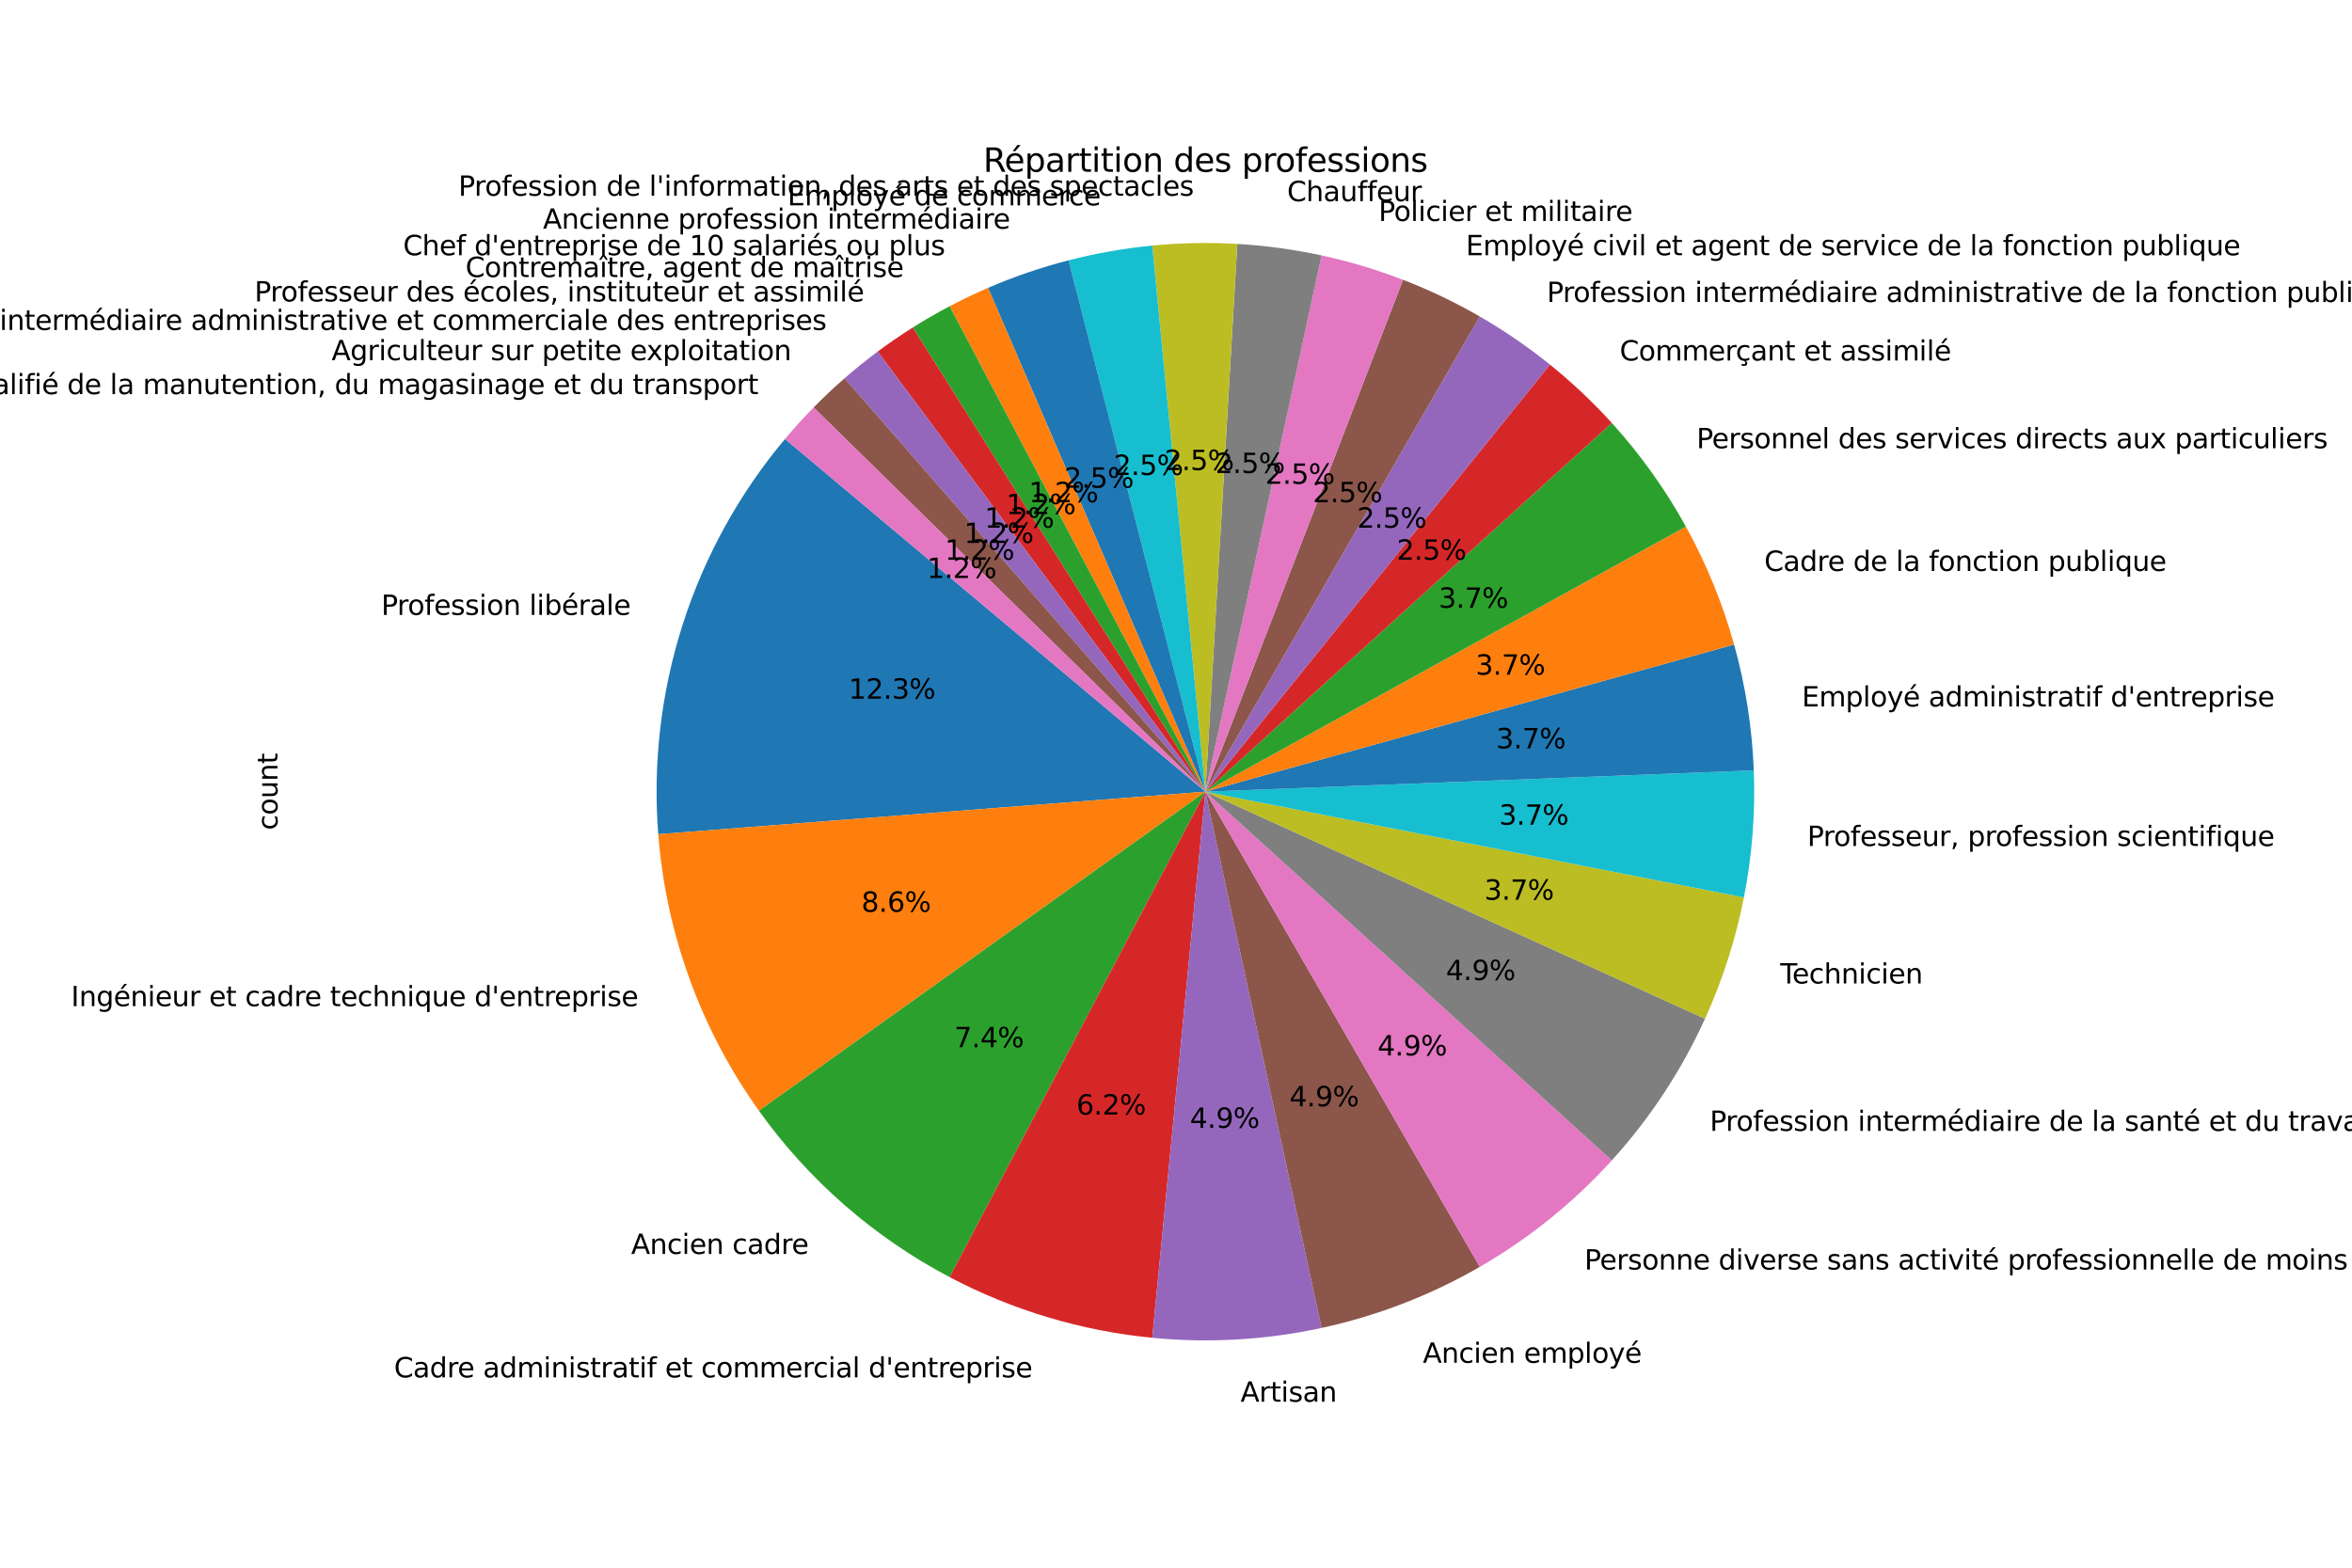 <?xml version="1.0" encoding="utf-8" standalone="no"?>
<!DOCTYPE svg PUBLIC "-//W3C//DTD SVG 1.1//EN"
  "http://www.w3.org/Graphics/SVG/1.1/DTD/svg11.dtd">
<svg xmlns:xlink="http://www.w3.org/1999/xlink" width="864pt" height="576pt" viewBox="0 0 864 576" xmlns="http://www.w3.org/2000/svg" version="1.1">
 <defs>
  <style type="text/css">*{stroke-linejoin: round; stroke-linecap: butt}</style>
 </defs>
 <g id="figure_1">
  <g id="patch_1">
   <path d="M 0 576 
L 864 576 
L 864 0 
L 0 0 
z
" style="fill: #ffffff"/>
  </g>
  <g id="axes_1">
   <g id="patch_2">
    <path d="M 288.365 161.294 
C 271.56 181.322 258.81 204.43 250.827 229.326 
C 242.844 254.223 239.78 280.436 241.806 306.502 
L 442.8 290.88 
z
" style="fill: #1f77b4"/>
   </g>
   <g id="patch_3">
    <path d="M 241.806 306.502 
C 243.222 324.72 247.108 342.661 253.358 359.831 
C 259.608 377.002 268.163 393.243 278.788 408.109 
L 442.8 290.88 
z
" style="fill: #ff7f0e"/>
   </g>
   <g id="patch_4">
    <path d="M 278.788 408.109 
C 287.892 420.846 298.448 432.479 310.244 442.773 
C 322.039 453.067 334.994 461.952 348.846 469.248 
L 442.8 290.88 
z
" style="fill: #2ca02c"/>
   </g>
   <g id="patch_5">
    <path d="M 348.846 469.248 
C 360.385 475.326 372.486 480.27 384.98 484.011 
C 397.475 487.751 410.302 490.27 423.283 491.533 
L 442.8 290.88 
z
" style="fill: #d62728"/>
   </g>
   <g id="patch_6">
    <path d="M 423.283 491.533 
C 433.665 492.543 444.109 492.745 454.522 492.139 
C 464.935 491.532 475.285 490.119 485.479 487.911 
L 442.8 290.88 
z
" style="fill: #9467bd"/>
   </g>
   <g id="patch_7">
    <path d="M 485.479 487.911 
C 495.674 485.702 505.681 482.706 515.412 478.949 
C 525.142 475.192 534.567 470.686 543.6 465.471 
L 442.8 290.88 
z
" style="fill: #8c564b"/>
   </g>
   <g id="patch_8">
    <path d="M 543.6 465.471 
C 552.633 460.255 561.248 454.347 569.367 447.798 
C 577.486 441.25 585.084 434.081 592.094 426.357 
L 442.8 290.88 
z
" style="fill: #e377c2"/>
   </g>
   <g id="patch_9">
    <path d="M 592.094 426.357 
C 599.103 418.632 605.503 410.376 611.234 401.661 
C 616.966 392.946 622.013 383.8 626.329 374.304 
L 442.8 290.88 
z
" style="fill: #7f7f7f"/>
   </g>
   <g id="patch_10">
    <path d="M 626.329 374.304 
C 629.566 367.184 632.385 359.882 634.773 352.434 
C 637.161 344.986 639.114 337.405 640.621 329.731 
L 442.8 290.88 
z
" style="fill: #bcbd22"/>
   </g>
   <g id="patch_11">
    <path d="M 640.621 329.731 
C 642.128 322.056 643.188 314.3 643.794 306.502 
C 644.4 298.705 644.552 290.878 644.248 283.063 
L 442.8 290.88 
z
" style="fill: #17becf"/>
   </g>
   <g id="patch_12">
    <path d="M 644.248 283.063 
C 643.945 275.247 643.187 267.456 641.979 259.729 
C 640.77 252.002 639.113 244.351 637.016 236.816 
L 442.8 290.88 
z
" style="fill: #1f77b4"/>
   </g>
   <g id="patch_13">
    <path d="M 637.016 236.816 
C 634.918 229.282 632.384 221.875 629.426 214.635 
C 626.468 207.395 623.091 200.332 619.313 193.484 
L 442.8 290.88 
z
" style="fill: #ff7f0e"/>
   </g>
   <g id="patch_14">
    <path d="M 619.313 193.484 
C 615.534 186.637 611.36 180.014 606.812 173.651 
C 602.264 167.288 597.35 161.195 592.094 155.403 
L 442.8 290.88 
z
" style="fill: #2ca02c"/>
   </g>
   <g id="patch_15">
    <path d="M 592.094 155.403 
C 588.59 151.542 584.938 147.819 581.146 144.241 
C 577.354 140.664 573.425 137.235 569.367 133.962 
L 442.8 290.88 
z
" style="fill: #d62728"/>
   </g>
   <g id="patch_16">
    <path d="M 569.367 133.962 
C 565.309 130.689 561.126 127.574 556.826 124.626 
C 552.527 121.677 548.115 118.896 543.6 116.289 
L 442.8 290.88 
z
" style="fill: #9467bd"/>
   </g>
   <g id="patch_17">
    <path d="M 543.6 116.289 
C 539.085 113.683 534.471 111.252 529.767 109.003 
C 525.064 106.754 520.275 104.688 515.412 102.811 
L 442.8 290.88 
z
" style="fill: #8c564b"/>
   </g>
   <g id="patch_18">
    <path d="M 515.412 102.811 
C 510.548 100.933 505.614 99.245 500.62 97.749 
C 495.625 96.254 490.575 94.953 485.479 93.849 
L 442.8 290.88 
z
" style="fill: #e377c2"/>
   </g>
   <g id="patch_19">
    <path d="M 485.479 93.849 
C 480.384 92.746 475.248 91.84 470.083 91.135 
C 464.917 90.429 459.727 89.924 454.522 89.621 
L 442.8 290.88 
z
" style="fill: #7f7f7f"/>
   </g>
   <g id="patch_20">
    <path d="M 454.522 89.621 
C 449.317 89.318 444.103 89.217 438.891 89.318 
C 433.678 89.419 428.472 89.722 423.283 90.227 
L 442.8 290.88 
z
" style="fill: #bcbd22"/>
   </g>
   <g id="patch_21">
    <path d="M 423.283 90.227 
C 418.094 90.732 412.927 91.437 407.793 92.343 
C 402.658 93.248 397.561 94.352 392.513 95.653 
L 442.8 290.88 
z
" style="fill: #17becf"/>
   </g>
   <g id="patch_22">
    <path d="M 392.513 95.653 
C 387.464 96.953 382.468 98.449 377.535 100.137 
C 372.603 101.824 367.737 103.703 362.95 105.768 
L 442.8 290.88 
z
" style="fill: #1f77b4"/>
   </g>
   <g id="patch_23">
    <path d="M 362.95 105.768 
C 360.557 106.8 358.184 107.879 355.833 109.003 
C 353.481 110.127 351.152 111.297 348.846 112.512 
L 442.8 290.88 
z
" style="fill: #ff7f0e"/>
   </g>
   <g id="patch_24">
    <path d="M 348.846 112.512 
C 346.54 113.727 344.257 114.986 342 116.289 
C 339.743 117.593 337.511 118.939 335.306 120.329 
L 442.8 290.88 
z
" style="fill: #2ca02c"/>
   </g>
   <g id="patch_25">
    <path d="M 335.306 120.329 
C 333.101 121.719 330.923 123.151 328.774 124.626 
C 326.624 126.1 324.503 127.616 322.413 129.172 
L 442.8 290.88 
z
" style="fill: #d62728"/>
   </g>
   <g id="patch_26">
    <path d="M 322.413 129.172 
C 320.322 130.728 318.262 132.325 316.233 133.962 
C 314.204 135.598 312.207 137.274 310.244 138.987 
L 442.8 290.88 
z
" style="fill: #9467bd"/>
   </g>
   <g id="patch_27">
    <path d="M 310.244 138.987 
C 308.28 140.701 306.35 142.453 304.454 144.241 
C 302.558 146.03 300.697 147.855 298.872 149.716 
L 442.8 290.88 
z
" style="fill: #8c564b"/>
   </g>
   <g id="patch_28">
    <path d="M 298.872 149.716 
C 297.047 151.577 295.258 153.473 293.506 155.403 
C 291.755 157.333 290.041 159.297 288.365 161.294 
L 442.8 290.88 
z
" style="fill: #e377c2"/>
   </g>
   <g id="matplotlib.axis_1"/>
   <g id="matplotlib.axis_2">
    <g id="text_1">
     <!-- count -->
     <g transform="translate(101.92 304.986) rotate(-90) scale(0.1 -0.1)">
      <defs>
       <path id="DejaVuSans-63" d="M 3122 3366 
L 3122 2828 
Q 2878 2963 2633 3030 
Q 2388 3097 2138 3097 
Q 1578 3097 1268 2742 
Q 959 2388 959 1747 
Q 959 1106 1268 751 
Q 1578 397 2138 397 
Q 2388 397 2633 464 
Q 2878 531 3122 666 
L 3122 134 
Q 2881 22 2623 -34 
Q 2366 -91 2075 -91 
Q 1284 -91 818 406 
Q 353 903 353 1747 
Q 353 2603 823 3093 
Q 1294 3584 2113 3584 
Q 2378 3584 2631 3529 
Q 2884 3475 3122 3366 
z
" transform="scale(0.016)"/>
       <path id="DejaVuSans-6f" d="M 1959 3097 
Q 1497 3097 1228 2736 
Q 959 2375 959 1747 
Q 959 1119 1226 758 
Q 1494 397 1959 397 
Q 2419 397 2687 759 
Q 2956 1122 2956 1747 
Q 2956 2369 2687 2733 
Q 2419 3097 1959 3097 
z
M 1959 3584 
Q 2709 3584 3137 3096 
Q 3566 2609 3566 1747 
Q 3566 888 3137 398 
Q 2709 -91 1959 -91 
Q 1206 -91 779 398 
Q 353 888 353 1747 
Q 353 2609 779 3096 
Q 1206 3584 1959 3584 
z
" transform="scale(0.016)"/>
       <path id="DejaVuSans-75" d="M 544 1381 
L 544 3500 
L 1119 3500 
L 1119 1403 
Q 1119 906 1312 657 
Q 1506 409 1894 409 
Q 2359 409 2629 706 
Q 2900 1003 2900 1516 
L 2900 3500 
L 3475 3500 
L 3475 0 
L 2900 0 
L 2900 538 
Q 2691 219 2414 64 
Q 2138 -91 1772 -91 
Q 1169 -91 856 284 
Q 544 659 544 1381 
z
M 1991 3584 
L 1991 3584 
z
" transform="scale(0.016)"/>
       <path id="DejaVuSans-6e" d="M 3513 2113 
L 3513 0 
L 2938 0 
L 2938 2094 
Q 2938 2591 2744 2837 
Q 2550 3084 2163 3084 
Q 1697 3084 1428 2787 
Q 1159 2491 1159 1978 
L 1159 0 
L 581 0 
L 581 3500 
L 1159 3500 
L 1159 2956 
Q 1366 3272 1645 3428 
Q 1925 3584 2291 3584 
Q 2894 3584 3203 3211 
Q 3513 2838 3513 2113 
z
" transform="scale(0.016)"/>
       <path id="DejaVuSans-74" d="M 1172 4494 
L 1172 3500 
L 2356 3500 
L 2356 3053 
L 1172 3053 
L 1172 1153 
Q 1172 725 1289 603 
Q 1406 481 1766 481 
L 2356 481 
L 2356 0 
L 1766 0 
Q 1100 0 847 248 
Q 594 497 594 1153 
L 594 3053 
L 172 3053 
L 172 3500 
L 594 3500 
L 594 4494 
L 1172 4494 
z
" transform="scale(0.016)"/>
      </defs>
      <use xlink:href="#DejaVuSans-63"/>
      <use xlink:href="#DejaVuSans-6f" x="54.98"/>
      <use xlink:href="#DejaVuSans-75" x="116.162"/>
      <use xlink:href="#DejaVuSans-6e" x="179.541"/>
      <use xlink:href="#DejaVuSans-74" x="242.92"/>
     </g>
    </g>
   </g>
   <g id="text_2">
    <!-- Profession libérale -->
    <g transform="translate(140.037 225.93) scale(0.1 -0.1)">
     <defs>
      <path id="DejaVuSans-50" d="M 1259 4147 
L 1259 2394 
L 2053 2394 
Q 2494 2394 2734 2622 
Q 2975 2850 2975 3272 
Q 2975 3691 2734 3919 
Q 2494 4147 2053 4147 
L 1259 4147 
z
M 628 4666 
L 2053 4666 
Q 2838 4666 3239 4311 
Q 3641 3956 3641 3272 
Q 3641 2581 3239 2228 
Q 2838 1875 2053 1875 
L 1259 1875 
L 1259 0 
L 628 0 
L 628 4666 
z
" transform="scale(0.016)"/>
      <path id="DejaVuSans-72" d="M 2631 2963 
Q 2534 3019 2420 3045 
Q 2306 3072 2169 3072 
Q 1681 3072 1420 2755 
Q 1159 2438 1159 1844 
L 1159 0 
L 581 0 
L 581 3500 
L 1159 3500 
L 1159 2956 
Q 1341 3275 1631 3429 
Q 1922 3584 2338 3584 
Q 2397 3584 2469 3576 
Q 2541 3569 2628 3553 
L 2631 2963 
z
" transform="scale(0.016)"/>
      <path id="DejaVuSans-66" d="M 2375 4863 
L 2375 4384 
L 1825 4384 
Q 1516 4384 1395 4259 
Q 1275 4134 1275 3809 
L 1275 3500 
L 2222 3500 
L 2222 3053 
L 1275 3053 
L 1275 0 
L 697 0 
L 697 3053 
L 147 3053 
L 147 3500 
L 697 3500 
L 697 3744 
Q 697 4328 969 4595 
Q 1241 4863 1831 4863 
L 2375 4863 
z
" transform="scale(0.016)"/>
      <path id="DejaVuSans-65" d="M 3597 1894 
L 3597 1613 
L 953 1613 
Q 991 1019 1311 708 
Q 1631 397 2203 397 
Q 2534 397 2845 478 
Q 3156 559 3463 722 
L 3463 178 
Q 3153 47 2828 -22 
Q 2503 -91 2169 -91 
Q 1331 -91 842 396 
Q 353 884 353 1716 
Q 353 2575 817 3079 
Q 1281 3584 2069 3584 
Q 2775 3584 3186 3129 
Q 3597 2675 3597 1894 
z
M 3022 2063 
Q 3016 2534 2758 2815 
Q 2500 3097 2075 3097 
Q 1594 3097 1305 2825 
Q 1016 2553 972 2059 
L 3022 2063 
z
" transform="scale(0.016)"/>
      <path id="DejaVuSans-73" d="M 2834 3397 
L 2834 2853 
Q 2591 2978 2328 3040 
Q 2066 3103 1784 3103 
Q 1356 3103 1142 2972 
Q 928 2841 928 2578 
Q 928 2378 1081 2264 
Q 1234 2150 1697 2047 
L 1894 2003 
Q 2506 1872 2764 1633 
Q 3022 1394 3022 966 
Q 3022 478 2636 193 
Q 2250 -91 1575 -91 
Q 1294 -91 989 -36 
Q 684 19 347 128 
L 347 722 
Q 666 556 975 473 
Q 1284 391 1588 391 
Q 1994 391 2212 530 
Q 2431 669 2431 922 
Q 2431 1156 2273 1281 
Q 2116 1406 1581 1522 
L 1381 1569 
Q 847 1681 609 1914 
Q 372 2147 372 2553 
Q 372 3047 722 3315 
Q 1072 3584 1716 3584 
Q 2034 3584 2315 3537 
Q 2597 3491 2834 3397 
z
" transform="scale(0.016)"/>
      <path id="DejaVuSans-69" d="M 603 3500 
L 1178 3500 
L 1178 0 
L 603 0 
L 603 3500 
z
M 603 4863 
L 1178 4863 
L 1178 4134 
L 603 4134 
L 603 4863 
z
" transform="scale(0.016)"/>
      <path id="DejaVuSans-20" transform="scale(0.016)"/>
      <path id="DejaVuSans-6c" d="M 603 4863 
L 1178 4863 
L 1178 0 
L 603 0 
L 603 4863 
z
" transform="scale(0.016)"/>
      <path id="DejaVuSans-62" d="M 3116 1747 
Q 3116 2381 2855 2742 
Q 2594 3103 2138 3103 
Q 1681 3103 1420 2742 
Q 1159 2381 1159 1747 
Q 1159 1113 1420 752 
Q 1681 391 2138 391 
Q 2594 391 2855 752 
Q 3116 1113 3116 1747 
z
M 1159 2969 
Q 1341 3281 1617 3432 
Q 1894 3584 2278 3584 
Q 2916 3584 3314 3078 
Q 3713 2572 3713 1747 
Q 3713 922 3314 415 
Q 2916 -91 2278 -91 
Q 1894 -91 1617 61 
Q 1341 213 1159 525 
L 1159 0 
L 581 0 
L 581 4863 
L 1159 4863 
L 1159 2969 
z
" transform="scale(0.016)"/>
      <path id="DejaVuSans-e9" d="M 3597 1894 
L 3597 1613 
L 953 1613 
Q 991 1019 1311 708 
Q 1631 397 2203 397 
Q 2534 397 2845 478 
Q 3156 559 3463 722 
L 3463 178 
Q 3153 47 2828 -22 
Q 2503 -91 2169 -91 
Q 1331 -91 842 396 
Q 353 884 353 1716 
Q 353 2575 817 3079 
Q 1281 3584 2069 3584 
Q 2775 3584 3186 3129 
Q 3597 2675 3597 1894 
z
M 3022 2063 
Q 3016 2534 2758 2815 
Q 2500 3097 2075 3097 
Q 1594 3097 1305 2825 
Q 1016 2553 972 2059 
L 3022 2063 
z
M 2469 5119 
L 3091 5119 
L 2072 3944 
L 1594 3944 
L 2469 5119 
z
" transform="scale(0.016)"/>
      <path id="DejaVuSans-61" d="M 2194 1759 
Q 1497 1759 1228 1600 
Q 959 1441 959 1056 
Q 959 750 1161 570 
Q 1363 391 1709 391 
Q 2188 391 2477 730 
Q 2766 1069 2766 1631 
L 2766 1759 
L 2194 1759 
z
M 3341 1997 
L 3341 0 
L 2766 0 
L 2766 531 
Q 2569 213 2275 61 
Q 1981 -91 1556 -91 
Q 1019 -91 701 211 
Q 384 513 384 1019 
Q 384 1609 779 1909 
Q 1175 2209 1959 2209 
L 2766 2209 
L 2766 2266 
Q 2766 2663 2505 2880 
Q 2244 3097 1772 3097 
Q 1472 3097 1187 3025 
Q 903 2953 641 2809 
L 641 3341 
Q 956 3463 1253 3523 
Q 1550 3584 1831 3584 
Q 2591 3584 2966 3190 
Q 3341 2797 3341 1997 
z
" transform="scale(0.016)"/>
     </defs>
     <use xlink:href="#DejaVuSans-50"/>
     <use xlink:href="#DejaVuSans-72" x="58.553"/>
     <use xlink:href="#DejaVuSans-6f" x="97.416"/>
     <use xlink:href="#DejaVuSans-66" x="158.598"/>
     <use xlink:href="#DejaVuSans-65" x="193.803"/>
     <use xlink:href="#DejaVuSans-73" x="255.326"/>
     <use xlink:href="#DejaVuSans-73" x="307.426"/>
     <use xlink:href="#DejaVuSans-69" x="359.525"/>
     <use xlink:href="#DejaVuSans-6f" x="387.309"/>
     <use xlink:href="#DejaVuSans-6e" x="448.49"/>
     <use xlink:href="#DejaVuSans-20" x="511.869"/>
     <use xlink:href="#DejaVuSans-6c" x="543.656"/>
     <use xlink:href="#DejaVuSans-69" x="571.439"/>
     <use xlink:href="#DejaVuSans-62" x="599.223"/>
     <use xlink:href="#DejaVuSans-e9" x="662.699"/>
     <use xlink:href="#DejaVuSans-72" x="724.223"/>
     <use xlink:href="#DejaVuSans-61" x="765.336"/>
     <use xlink:href="#DejaVuSans-6c" x="826.615"/>
     <use xlink:href="#DejaVuSans-65" x="854.398"/>
    </g>
   </g>
   <g id="text_3">
    <!-- 12.3% -->
    <g transform="translate(311.732 256.707) scale(0.1 -0.1)">
     <defs>
      <path id="DejaVuSans-31" d="M 794 531 
L 1825 531 
L 1825 4091 
L 703 3866 
L 703 4441 
L 1819 4666 
L 2450 4666 
L 2450 531 
L 3481 531 
L 3481 0 
L 794 0 
L 794 531 
z
" transform="scale(0.016)"/>
      <path id="DejaVuSans-32" d="M 1228 531 
L 3431 531 
L 3431 0 
L 469 0 
L 469 531 
Q 828 903 1448 1529 
Q 2069 2156 2228 2338 
Q 2531 2678 2651 2914 
Q 2772 3150 2772 3378 
Q 2772 3750 2511 3984 
Q 2250 4219 1831 4219 
Q 1534 4219 1204 4116 
Q 875 4013 500 3803 
L 500 4441 
Q 881 4594 1212 4672 
Q 1544 4750 1819 4750 
Q 2544 4750 2975 4387 
Q 3406 4025 3406 3419 
Q 3406 3131 3298 2873 
Q 3191 2616 2906 2266 
Q 2828 2175 2409 1742 
Q 1991 1309 1228 531 
z
" transform="scale(0.016)"/>
      <path id="DejaVuSans-2e" d="M 684 794 
L 1344 794 
L 1344 0 
L 684 0 
L 684 794 
z
" transform="scale(0.016)"/>
      <path id="DejaVuSans-33" d="M 2597 2516 
Q 3050 2419 3304 2112 
Q 3559 1806 3559 1356 
Q 3559 666 3084 287 
Q 2609 -91 1734 -91 
Q 1441 -91 1130 -33 
Q 819 25 488 141 
L 488 750 
Q 750 597 1062 519 
Q 1375 441 1716 441 
Q 2309 441 2620 675 
Q 2931 909 2931 1356 
Q 2931 1769 2642 2001 
Q 2353 2234 1838 2234 
L 1294 2234 
L 1294 2753 
L 1863 2753 
Q 2328 2753 2575 2939 
Q 2822 3125 2822 3475 
Q 2822 3834 2567 4026 
Q 2313 4219 1838 4219 
Q 1578 4219 1281 4162 
Q 984 4106 628 3988 
L 628 4550 
Q 988 4650 1302 4700 
Q 1616 4750 1894 4750 
Q 2613 4750 3031 4423 
Q 3450 4097 3450 3541 
Q 3450 3153 3228 2886 
Q 3006 2619 2597 2516 
z
" transform="scale(0.016)"/>
      <path id="DejaVuSans-25" d="M 4653 2053 
Q 4381 2053 4226 1822 
Q 4072 1591 4072 1178 
Q 4072 772 4226 539 
Q 4381 306 4653 306 
Q 4919 306 5073 539 
Q 5228 772 5228 1178 
Q 5228 1588 5073 1820 
Q 4919 2053 4653 2053 
z
M 4653 2450 
Q 5147 2450 5437 2106 
Q 5728 1763 5728 1178 
Q 5728 594 5436 251 
Q 5144 -91 4653 -91 
Q 4153 -91 3862 251 
Q 3572 594 3572 1178 
Q 3572 1766 3864 2108 
Q 4156 2450 4653 2450 
z
M 1428 4353 
Q 1159 4353 1004 4120 
Q 850 3888 850 3481 
Q 850 3069 1003 2837 
Q 1156 2606 1428 2606 
Q 1700 2606 1854 2837 
Q 2009 3069 2009 3481 
Q 2009 3884 1853 4118 
Q 1697 4353 1428 4353 
z
M 4250 4750 
L 4750 4750 
L 1831 -91 
L 1331 -91 
L 4250 4750 
z
M 1428 4750 
Q 1922 4750 2215 4408 
Q 2509 4066 2509 3481 
Q 2509 2891 2217 2550 
Q 1925 2209 1428 2209 
Q 931 2209 642 2551 
Q 353 2894 353 3481 
Q 353 4063 643 4406 
Q 934 4750 1428 4750 
z
" transform="scale(0.016)"/>
     </defs>
     <use xlink:href="#DejaVuSans-31"/>
     <use xlink:href="#DejaVuSans-32" x="63.623"/>
     <use xlink:href="#DejaVuSans-2e" x="127.246"/>
     <use xlink:href="#DejaVuSans-33" x="159.033"/>
     <use xlink:href="#DejaVuSans-25" x="222.656"/>
    </g>
   </g>
   <g id="text_4">
    <!-- Ingénieur et cadre technique d'entreprise -->
    <g transform="translate(26.097 369.686) scale(0.1 -0.1)">
     <defs>
      <path id="DejaVuSans-49" d="M 628 4666 
L 1259 4666 
L 1259 0 
L 628 0 
L 628 4666 
z
" transform="scale(0.016)"/>
      <path id="DejaVuSans-67" d="M 2906 1791 
Q 2906 2416 2648 2759 
Q 2391 3103 1925 3103 
Q 1463 3103 1205 2759 
Q 947 2416 947 1791 
Q 947 1169 1205 825 
Q 1463 481 1925 481 
Q 2391 481 2648 825 
Q 2906 1169 2906 1791 
z
M 3481 434 
Q 3481 -459 3084 -895 
Q 2688 -1331 1869 -1331 
Q 1566 -1331 1297 -1286 
Q 1028 -1241 775 -1147 
L 775 -588 
Q 1028 -725 1275 -790 
Q 1522 -856 1778 -856 
Q 2344 -856 2625 -561 
Q 2906 -266 2906 331 
L 2906 616 
Q 2728 306 2450 153 
Q 2172 0 1784 0 
Q 1141 0 747 490 
Q 353 981 353 1791 
Q 353 2603 747 3093 
Q 1141 3584 1784 3584 
Q 2172 3584 2450 3431 
Q 2728 3278 2906 2969 
L 2906 3500 
L 3481 3500 
L 3481 434 
z
" transform="scale(0.016)"/>
      <path id="DejaVuSans-64" d="M 2906 2969 
L 2906 4863 
L 3481 4863 
L 3481 0 
L 2906 0 
L 2906 525 
Q 2725 213 2448 61 
Q 2172 -91 1784 -91 
Q 1150 -91 751 415 
Q 353 922 353 1747 
Q 353 2572 751 3078 
Q 1150 3584 1784 3584 
Q 2172 3584 2448 3432 
Q 2725 3281 2906 2969 
z
M 947 1747 
Q 947 1113 1208 752 
Q 1469 391 1925 391 
Q 2381 391 2643 752 
Q 2906 1113 2906 1747 
Q 2906 2381 2643 2742 
Q 2381 3103 1925 3103 
Q 1469 3103 1208 2742 
Q 947 2381 947 1747 
z
" transform="scale(0.016)"/>
      <path id="DejaVuSans-68" d="M 3513 2113 
L 3513 0 
L 2938 0 
L 2938 2094 
Q 2938 2591 2744 2837 
Q 2550 3084 2163 3084 
Q 1697 3084 1428 2787 
Q 1159 2491 1159 1978 
L 1159 0 
L 581 0 
L 581 4863 
L 1159 4863 
L 1159 2956 
Q 1366 3272 1645 3428 
Q 1925 3584 2291 3584 
Q 2894 3584 3203 3211 
Q 3513 2838 3513 2113 
z
" transform="scale(0.016)"/>
      <path id="DejaVuSans-71" d="M 947 1747 
Q 947 1113 1208 752 
Q 1469 391 1925 391 
Q 2381 391 2643 752 
Q 2906 1113 2906 1747 
Q 2906 2381 2643 2742 
Q 2381 3103 1925 3103 
Q 1469 3103 1208 2742 
Q 947 2381 947 1747 
z
M 2906 525 
Q 2725 213 2448 61 
Q 2172 -91 1784 -91 
Q 1150 -91 751 415 
Q 353 922 353 1747 
Q 353 2572 751 3078 
Q 1150 3584 1784 3584 
Q 2172 3584 2448 3432 
Q 2725 3281 2906 2969 
L 2906 3500 
L 3481 3500 
L 3481 -1331 
L 2906 -1331 
L 2906 525 
z
" transform="scale(0.016)"/>
      <path id="DejaVuSans-27" d="M 1147 4666 
L 1147 2931 
L 616 2931 
L 616 4666 
L 1147 4666 
z
" transform="scale(0.016)"/>
      <path id="DejaVuSans-70" d="M 1159 525 
L 1159 -1331 
L 581 -1331 
L 581 3500 
L 1159 3500 
L 1159 2969 
Q 1341 3281 1617 3432 
Q 1894 3584 2278 3584 
Q 2916 3584 3314 3078 
Q 3713 2572 3713 1747 
Q 3713 922 3314 415 
Q 2916 -91 2278 -91 
Q 1894 -91 1617 61 
Q 1341 213 1159 525 
z
M 3116 1747 
Q 3116 2381 2855 2742 
Q 2594 3103 2138 3103 
Q 1681 3103 1420 2742 
Q 1159 2381 1159 1747 
Q 1159 1113 1420 752 
Q 1681 391 2138 391 
Q 2594 391 2855 752 
Q 3116 1113 3116 1747 
z
" transform="scale(0.016)"/>
     </defs>
     <use xlink:href="#DejaVuSans-49"/>
     <use xlink:href="#DejaVuSans-6e" x="29.492"/>
     <use xlink:href="#DejaVuSans-67" x="92.871"/>
     <use xlink:href="#DejaVuSans-e9" x="156.348"/>
     <use xlink:href="#DejaVuSans-6e" x="217.871"/>
     <use xlink:href="#DejaVuSans-69" x="281.25"/>
     <use xlink:href="#DejaVuSans-65" x="309.033"/>
     <use xlink:href="#DejaVuSans-75" x="370.557"/>
     <use xlink:href="#DejaVuSans-72" x="433.936"/>
     <use xlink:href="#DejaVuSans-20" x="475.049"/>
     <use xlink:href="#DejaVuSans-65" x="506.836"/>
     <use xlink:href="#DejaVuSans-74" x="568.359"/>
     <use xlink:href="#DejaVuSans-20" x="607.568"/>
     <use xlink:href="#DejaVuSans-63" x="639.355"/>
     <use xlink:href="#DejaVuSans-61" x="694.336"/>
     <use xlink:href="#DejaVuSans-64" x="755.615"/>
     <use xlink:href="#DejaVuSans-72" x="819.092"/>
     <use xlink:href="#DejaVuSans-65" x="857.955"/>
     <use xlink:href="#DejaVuSans-20" x="919.479"/>
     <use xlink:href="#DejaVuSans-74" x="951.266"/>
     <use xlink:href="#DejaVuSans-65" x="990.475"/>
     <use xlink:href="#DejaVuSans-63" x="1051.998"/>
     <use xlink:href="#DejaVuSans-68" x="1106.979"/>
     <use xlink:href="#DejaVuSans-6e" x="1170.357"/>
     <use xlink:href="#DejaVuSans-69" x="1233.736"/>
     <use xlink:href="#DejaVuSans-71" x="1261.52"/>
     <use xlink:href="#DejaVuSans-75" x="1324.996"/>
     <use xlink:href="#DejaVuSans-65" x="1388.375"/>
     <use xlink:href="#DejaVuSans-20" x="1449.898"/>
     <use xlink:href="#DejaVuSans-64" x="1481.686"/>
     <use xlink:href="#DejaVuSans-27" x="1545.162"/>
     <use xlink:href="#DejaVuSans-65" x="1572.652"/>
     <use xlink:href="#DejaVuSans-6e" x="1634.176"/>
     <use xlink:href="#DejaVuSans-74" x="1697.555"/>
     <use xlink:href="#DejaVuSans-72" x="1736.764"/>
     <use xlink:href="#DejaVuSans-65" x="1775.627"/>
     <use xlink:href="#DejaVuSans-70" x="1837.15"/>
     <use xlink:href="#DejaVuSans-72" x="1900.627"/>
     <use xlink:href="#DejaVuSans-69" x="1941.74"/>
     <use xlink:href="#DejaVuSans-73" x="1969.523"/>
     <use xlink:href="#DejaVuSans-65" x="2021.623"/>
    </g>
   </g>
   <g id="text_5">
    <!-- 8.6% -->
    <g transform="translate(316.432 335.01) scale(0.1 -0.1)">
     <defs>
      <path id="DejaVuSans-38" d="M 2034 2216 
Q 1584 2216 1326 1975 
Q 1069 1734 1069 1313 
Q 1069 891 1326 650 
Q 1584 409 2034 409 
Q 2484 409 2743 651 
Q 3003 894 3003 1313 
Q 3003 1734 2745 1975 
Q 2488 2216 2034 2216 
z
M 1403 2484 
Q 997 2584 770 2862 
Q 544 3141 544 3541 
Q 544 4100 942 4425 
Q 1341 4750 2034 4750 
Q 2731 4750 3128 4425 
Q 3525 4100 3525 3541 
Q 3525 3141 3298 2862 
Q 3072 2584 2669 2484 
Q 3125 2378 3379 2068 
Q 3634 1759 3634 1313 
Q 3634 634 3220 271 
Q 2806 -91 2034 -91 
Q 1263 -91 848 271 
Q 434 634 434 1313 
Q 434 1759 690 2068 
Q 947 2378 1403 2484 
z
M 1172 3481 
Q 1172 3119 1398 2916 
Q 1625 2713 2034 2713 
Q 2441 2713 2670 2916 
Q 2900 3119 2900 3481 
Q 2900 3844 2670 4047 
Q 2441 4250 2034 4250 
Q 1625 4250 1398 4047 
Q 1172 3844 1172 3481 
z
" transform="scale(0.016)"/>
      <path id="DejaVuSans-36" d="M 2113 2584 
Q 1688 2584 1439 2293 
Q 1191 2003 1191 1497 
Q 1191 994 1439 701 
Q 1688 409 2113 409 
Q 2538 409 2786 701 
Q 3034 994 3034 1497 
Q 3034 2003 2786 2293 
Q 2538 2584 2113 2584 
z
M 3366 4563 
L 3366 3988 
Q 3128 4100 2886 4159 
Q 2644 4219 2406 4219 
Q 1781 4219 1451 3797 
Q 1122 3375 1075 2522 
Q 1259 2794 1537 2939 
Q 1816 3084 2150 3084 
Q 2853 3084 3261 2657 
Q 3669 2231 3669 1497 
Q 3669 778 3244 343 
Q 2819 -91 2113 -91 
Q 1303 -91 875 529 
Q 447 1150 447 2328 
Q 447 3434 972 4092 
Q 1497 4750 2381 4750 
Q 2619 4750 2861 4703 
Q 3103 4656 3366 4563 
z
" transform="scale(0.016)"/>
     </defs>
     <use xlink:href="#DejaVuSans-38"/>
     <use xlink:href="#DejaVuSans-2e" x="63.623"/>
     <use xlink:href="#DejaVuSans-36" x="95.41"/>
     <use xlink:href="#DejaVuSans-25" x="159.033"/>
    </g>
   </g>
   <g id="text_6">
    <!-- Ancien cadre -->
    <g transform="translate(231.851 460.721) scale(0.1 -0.1)">
     <defs>
      <path id="DejaVuSans-41" d="M 2188 4044 
L 1331 1722 
L 3047 1722 
L 2188 4044 
z
M 1831 4666 
L 2547 4666 
L 4325 0 
L 3669 0 
L 3244 1197 
L 1141 1197 
L 716 0 
L 50 0 
L 1831 4666 
z
" transform="scale(0.016)"/>
     </defs>
     <use xlink:href="#DejaVuSans-41"/>
     <use xlink:href="#DejaVuSans-6e" x="68.408"/>
     <use xlink:href="#DejaVuSans-63" x="131.787"/>
     <use xlink:href="#DejaVuSans-69" x="186.768"/>
     <use xlink:href="#DejaVuSans-65" x="214.551"/>
     <use xlink:href="#DejaVuSans-6e" x="276.074"/>
     <use xlink:href="#DejaVuSans-20" x="339.453"/>
     <use xlink:href="#DejaVuSans-63" x="371.24"/>
     <use xlink:href="#DejaVuSans-61" x="426.221"/>
     <use xlink:href="#DejaVuSans-64" x="487.5"/>
     <use xlink:href="#DejaVuSans-72" x="550.977"/>
     <use xlink:href="#DejaVuSans-65" x="589.84"/>
    </g>
   </g>
   <g id="text_7">
    <!-- 7.4% -->
    <g transform="translate(350.564 384.775) scale(0.1 -0.1)">
     <defs>
      <path id="DejaVuSans-37" d="M 525 4666 
L 3525 4666 
L 3525 4397 
L 1831 0 
L 1172 0 
L 2766 4134 
L 525 4134 
L 525 4666 
z
" transform="scale(0.016)"/>
      <path id="DejaVuSans-34" d="M 2419 4116 
L 825 1625 
L 2419 1625 
L 2419 4116 
z
M 2253 4666 
L 3047 4666 
L 3047 1625 
L 3713 1625 
L 3713 1100 
L 3047 1100 
L 3047 0 
L 2419 0 
L 2419 1100 
L 313 1100 
L 313 1709 
L 2253 4666 
z
" transform="scale(0.016)"/>
     </defs>
     <use xlink:href="#DejaVuSans-37"/>
     <use xlink:href="#DejaVuSans-2e" x="63.623"/>
     <use xlink:href="#DejaVuSans-34" x="95.41"/>
     <use xlink:href="#DejaVuSans-25" x="159.033"/>
    </g>
   </g>
   <g id="text_8">
    <!-- Cadre administratif et commercial d'entreprise -->
    <g transform="translate(144.749 506.083) scale(0.1 -0.1)">
     <defs>
      <path id="DejaVuSans-43" d="M 4122 4306 
L 4122 3641 
Q 3803 3938 3442 4084 
Q 3081 4231 2675 4231 
Q 1875 4231 1450 3742 
Q 1025 3253 1025 2328 
Q 1025 1406 1450 917 
Q 1875 428 2675 428 
Q 3081 428 3442 575 
Q 3803 722 4122 1019 
L 4122 359 
Q 3791 134 3420 21 
Q 3050 -91 2638 -91 
Q 1578 -91 968 557 
Q 359 1206 359 2328 
Q 359 3453 968 4101 
Q 1578 4750 2638 4750 
Q 3056 4750 3426 4639 
Q 3797 4528 4122 4306 
z
" transform="scale(0.016)"/>
      <path id="DejaVuSans-6d" d="M 3328 2828 
Q 3544 3216 3844 3400 
Q 4144 3584 4550 3584 
Q 5097 3584 5394 3201 
Q 5691 2819 5691 2113 
L 5691 0 
L 5113 0 
L 5113 2094 
Q 5113 2597 4934 2840 
Q 4756 3084 4391 3084 
Q 3944 3084 3684 2787 
Q 3425 2491 3425 1978 
L 3425 0 
L 2847 0 
L 2847 2094 
Q 2847 2600 2669 2842 
Q 2491 3084 2119 3084 
Q 1678 3084 1418 2786 
Q 1159 2488 1159 1978 
L 1159 0 
L 581 0 
L 581 3500 
L 1159 3500 
L 1159 2956 
Q 1356 3278 1631 3431 
Q 1906 3584 2284 3584 
Q 2666 3584 2933 3390 
Q 3200 3197 3328 2828 
z
" transform="scale(0.016)"/>
     </defs>
     <use xlink:href="#DejaVuSans-43"/>
     <use xlink:href="#DejaVuSans-61" x="69.824"/>
     <use xlink:href="#DejaVuSans-64" x="131.104"/>
     <use xlink:href="#DejaVuSans-72" x="194.58"/>
     <use xlink:href="#DejaVuSans-65" x="233.443"/>
     <use xlink:href="#DejaVuSans-20" x="294.967"/>
     <use xlink:href="#DejaVuSans-61" x="326.754"/>
     <use xlink:href="#DejaVuSans-64" x="388.033"/>
     <use xlink:href="#DejaVuSans-6d" x="451.51"/>
     <use xlink:href="#DejaVuSans-69" x="548.922"/>
     <use xlink:href="#DejaVuSans-6e" x="576.705"/>
     <use xlink:href="#DejaVuSans-69" x="640.084"/>
     <use xlink:href="#DejaVuSans-73" x="667.867"/>
     <use xlink:href="#DejaVuSans-74" x="719.967"/>
     <use xlink:href="#DejaVuSans-72" x="759.176"/>
     <use xlink:href="#DejaVuSans-61" x="800.289"/>
     <use xlink:href="#DejaVuSans-74" x="861.568"/>
     <use xlink:href="#DejaVuSans-69" x="900.777"/>
     <use xlink:href="#DejaVuSans-66" x="928.561"/>
     <use xlink:href="#DejaVuSans-20" x="963.766"/>
     <use xlink:href="#DejaVuSans-65" x="995.553"/>
     <use xlink:href="#DejaVuSans-74" x="1057.076"/>
     <use xlink:href="#DejaVuSans-20" x="1096.285"/>
     <use xlink:href="#DejaVuSans-63" x="1128.072"/>
     <use xlink:href="#DejaVuSans-6f" x="1183.053"/>
     <use xlink:href="#DejaVuSans-6d" x="1244.234"/>
     <use xlink:href="#DejaVuSans-6d" x="1341.646"/>
     <use xlink:href="#DejaVuSans-65" x="1439.059"/>
     <use xlink:href="#DejaVuSans-72" x="1500.582"/>
     <use xlink:href="#DejaVuSans-63" x="1539.445"/>
     <use xlink:href="#DejaVuSans-69" x="1594.426"/>
     <use xlink:href="#DejaVuSans-61" x="1622.209"/>
     <use xlink:href="#DejaVuSans-6c" x="1683.488"/>
     <use xlink:href="#DejaVuSans-20" x="1711.271"/>
     <use xlink:href="#DejaVuSans-64" x="1743.059"/>
     <use xlink:href="#DejaVuSans-27" x="1806.535"/>
     <use xlink:href="#DejaVuSans-65" x="1834.025"/>
     <use xlink:href="#DejaVuSans-6e" x="1895.549"/>
     <use xlink:href="#DejaVuSans-74" x="1958.928"/>
     <use xlink:href="#DejaVuSans-72" x="1998.137"/>
     <use xlink:href="#DejaVuSans-65" x="2037"/>
     <use xlink:href="#DejaVuSans-70" x="2098.523"/>
     <use xlink:href="#DejaVuSans-72" x="2162"/>
     <use xlink:href="#DejaVuSans-69" x="2203.113"/>
     <use xlink:href="#DejaVuSans-73" x="2230.896"/>
     <use xlink:href="#DejaVuSans-65" x="2282.996"/>
    </g>
   </g>
   <g id="text_9">
    <!-- 6.2% -->
    <g transform="translate(395.406 409.518) scale(0.1 -0.1)">
     <use xlink:href="#DejaVuSans-36"/>
     <use xlink:href="#DejaVuSans-2e" x="63.623"/>
     <use xlink:href="#DejaVuSans-32" x="95.41"/>
     <use xlink:href="#DejaVuSans-25" x="159.033"/>
    </g>
   </g>
   <g id="text_10">
    <!-- Artisan -->
    <g transform="translate(455.694 515.024) scale(0.1 -0.1)">
     <use xlink:href="#DejaVuSans-41"/>
     <use xlink:href="#DejaVuSans-72" x="68.408"/>
     <use xlink:href="#DejaVuSans-74" x="109.521"/>
     <use xlink:href="#DejaVuSans-69" x="148.73"/>
     <use xlink:href="#DejaVuSans-73" x="176.514"/>
     <use xlink:href="#DejaVuSans-61" x="228.613"/>
     <use xlink:href="#DejaVuSans-6e" x="289.893"/>
    </g>
   </g>
   <g id="text_11">
    <!-- 4.9% -->
    <g transform="translate(437.131 414.395) scale(0.1 -0.1)">
     <defs>
      <path id="DejaVuSans-39" d="M 703 97 
L 703 672 
Q 941 559 1184 500 
Q 1428 441 1663 441 
Q 2288 441 2617 861 
Q 2947 1281 2994 2138 
Q 2813 1869 2534 1725 
Q 2256 1581 1919 1581 
Q 1219 1581 811 2004 
Q 403 2428 403 3163 
Q 403 3881 828 4315 
Q 1253 4750 1959 4750 
Q 2769 4750 3195 4129 
Q 3622 3509 3622 2328 
Q 3622 1225 3098 567 
Q 2575 -91 1691 -91 
Q 1453 -91 1209 -44 
Q 966 3 703 97 
z
M 1959 2075 
Q 2384 2075 2632 2365 
Q 2881 2656 2881 3163 
Q 2881 3666 2632 3958 
Q 2384 4250 1959 4250 
Q 1534 4250 1286 3958 
Q 1038 3666 1038 3163 
Q 1038 2656 1286 2365 
Q 1534 2075 1959 2075 
z
" transform="scale(0.016)"/>
     </defs>
     <use xlink:href="#DejaVuSans-34"/>
     <use xlink:href="#DejaVuSans-2e" x="63.623"/>
     <use xlink:href="#DejaVuSans-39" x="95.41"/>
     <use xlink:href="#DejaVuSans-25" x="159.033"/>
    </g>
   </g>
   <g id="text_12">
    <!-- Ancien employé -->
    <g transform="translate(522.673 500.716) scale(0.1 -0.1)">
     <defs>
      <path id="DejaVuSans-79" d="M 2059 -325 
Q 1816 -950 1584 -1140 
Q 1353 -1331 966 -1331 
L 506 -1331 
L 506 -850 
L 844 -850 
Q 1081 -850 1212 -737 
Q 1344 -625 1503 -206 
L 1606 56 
L 191 3500 
L 800 3500 
L 1894 763 
L 2988 3500 
L 3597 3500 
L 2059 -325 
z
" transform="scale(0.016)"/>
     </defs>
     <use xlink:href="#DejaVuSans-41"/>
     <use xlink:href="#DejaVuSans-6e" x="68.408"/>
     <use xlink:href="#DejaVuSans-63" x="131.787"/>
     <use xlink:href="#DejaVuSans-69" x="186.768"/>
     <use xlink:href="#DejaVuSans-65" x="214.551"/>
     <use xlink:href="#DejaVuSans-6e" x="276.074"/>
     <use xlink:href="#DejaVuSans-20" x="339.453"/>
     <use xlink:href="#DejaVuSans-65" x="371.24"/>
     <use xlink:href="#DejaVuSans-6d" x="432.764"/>
     <use xlink:href="#DejaVuSans-70" x="530.176"/>
     <use xlink:href="#DejaVuSans-6c" x="593.652"/>
     <use xlink:href="#DejaVuSans-6f" x="621.436"/>
     <use xlink:href="#DejaVuSans-79" x="682.617"/>
     <use xlink:href="#DejaVuSans-e9" x="741.797"/>
    </g>
   </g>
   <g id="text_13">
    <!-- 4.9% -->
    <g transform="translate(473.665 406.481) scale(0.1 -0.1)">
     <use xlink:href="#DejaVuSans-34"/>
     <use xlink:href="#DejaVuSans-2e" x="63.623"/>
     <use xlink:href="#DejaVuSans-39" x="95.41"/>
     <use xlink:href="#DejaVuSans-25" x="159.033"/>
    </g>
   </g>
   <g id="text_14">
    <!-- Personne diverse sans activité professionnelle de moins de 60 ans (sauf retraité) -->
    <g transform="translate(582.024 466.45) scale(0.1 -0.1)">
     <defs>
      <path id="DejaVuSans-76" d="M 191 3500 
L 800 3500 
L 1894 563 
L 2988 3500 
L 3597 3500 
L 2284 0 
L 1503 0 
L 191 3500 
z
" transform="scale(0.016)"/>
      <path id="DejaVuSans-30" d="M 2034 4250 
Q 1547 4250 1301 3770 
Q 1056 3291 1056 2328 
Q 1056 1369 1301 889 
Q 1547 409 2034 409 
Q 2525 409 2770 889 
Q 3016 1369 3016 2328 
Q 3016 3291 2770 3770 
Q 2525 4250 2034 4250 
z
M 2034 4750 
Q 2819 4750 3233 4129 
Q 3647 3509 3647 2328 
Q 3647 1150 3233 529 
Q 2819 -91 2034 -91 
Q 1250 -91 836 529 
Q 422 1150 422 2328 
Q 422 3509 836 4129 
Q 1250 4750 2034 4750 
z
" transform="scale(0.016)"/>
      <path id="DejaVuSans-28" d="M 1984 4856 
Q 1566 4138 1362 3434 
Q 1159 2731 1159 2009 
Q 1159 1288 1364 580 
Q 1569 -128 1984 -844 
L 1484 -844 
Q 1016 -109 783 600 
Q 550 1309 550 2009 
Q 550 2706 781 3412 
Q 1013 4119 1484 4856 
L 1984 4856 
z
" transform="scale(0.016)"/>
      <path id="DejaVuSans-29" d="M 513 4856 
L 1013 4856 
Q 1481 4119 1714 3412 
Q 1947 2706 1947 2009 
Q 1947 1309 1714 600 
Q 1481 -109 1013 -844 
L 513 -844 
Q 928 -128 1133 580 
Q 1338 1288 1338 2009 
Q 1338 2731 1133 3434 
Q 928 4138 513 4856 
z
" transform="scale(0.016)"/>
     </defs>
     <use xlink:href="#DejaVuSans-50"/>
     <use xlink:href="#DejaVuSans-65" x="56.678"/>
     <use xlink:href="#DejaVuSans-72" x="118.201"/>
     <use xlink:href="#DejaVuSans-73" x="159.314"/>
     <use xlink:href="#DejaVuSans-6f" x="211.414"/>
     <use xlink:href="#DejaVuSans-6e" x="272.596"/>
     <use xlink:href="#DejaVuSans-6e" x="335.975"/>
     <use xlink:href="#DejaVuSans-65" x="399.354"/>
     <use xlink:href="#DejaVuSans-20" x="460.877"/>
     <use xlink:href="#DejaVuSans-64" x="492.664"/>
     <use xlink:href="#DejaVuSans-69" x="556.141"/>
     <use xlink:href="#DejaVuSans-76" x="583.924"/>
     <use xlink:href="#DejaVuSans-65" x="643.104"/>
     <use xlink:href="#DejaVuSans-72" x="704.627"/>
     <use xlink:href="#DejaVuSans-73" x="745.74"/>
     <use xlink:href="#DejaVuSans-65" x="797.84"/>
     <use xlink:href="#DejaVuSans-20" x="859.363"/>
     <use xlink:href="#DejaVuSans-73" x="891.15"/>
     <use xlink:href="#DejaVuSans-61" x="943.25"/>
     <use xlink:href="#DejaVuSans-6e" x="1004.529"/>
     <use xlink:href="#DejaVuSans-73" x="1067.908"/>
     <use xlink:href="#DejaVuSans-20" x="1120.008"/>
     <use xlink:href="#DejaVuSans-61" x="1151.795"/>
     <use xlink:href="#DejaVuSans-63" x="1213.074"/>
     <use xlink:href="#DejaVuSans-74" x="1268.055"/>
     <use xlink:href="#DejaVuSans-69" x="1307.264"/>
     <use xlink:href="#DejaVuSans-76" x="1335.047"/>
     <use xlink:href="#DejaVuSans-69" x="1394.227"/>
     <use xlink:href="#DejaVuSans-74" x="1422.01"/>
     <use xlink:href="#DejaVuSans-e9" x="1461.219"/>
     <use xlink:href="#DejaVuSans-20" x="1522.742"/>
     <use xlink:href="#DejaVuSans-70" x="1554.529"/>
     <use xlink:href="#DejaVuSans-72" x="1618.006"/>
     <use xlink:href="#DejaVuSans-6f" x="1656.869"/>
     <use xlink:href="#DejaVuSans-66" x="1718.051"/>
     <use xlink:href="#DejaVuSans-65" x="1753.256"/>
     <use xlink:href="#DejaVuSans-73" x="1814.779"/>
     <use xlink:href="#DejaVuSans-73" x="1866.879"/>
     <use xlink:href="#DejaVuSans-69" x="1918.979"/>
     <use xlink:href="#DejaVuSans-6f" x="1946.762"/>
     <use xlink:href="#DejaVuSans-6e" x="2007.943"/>
     <use xlink:href="#DejaVuSans-6e" x="2071.322"/>
     <use xlink:href="#DejaVuSans-65" x="2134.701"/>
     <use xlink:href="#DejaVuSans-6c" x="2196.225"/>
     <use xlink:href="#DejaVuSans-6c" x="2224.008"/>
     <use xlink:href="#DejaVuSans-65" x="2251.791"/>
     <use xlink:href="#DejaVuSans-20" x="2313.314"/>
     <use xlink:href="#DejaVuSans-64" x="2345.102"/>
     <use xlink:href="#DejaVuSans-65" x="2408.578"/>
     <use xlink:href="#DejaVuSans-20" x="2470.102"/>
     <use xlink:href="#DejaVuSans-6d" x="2501.889"/>
     <use xlink:href="#DejaVuSans-6f" x="2599.301"/>
     <use xlink:href="#DejaVuSans-69" x="2660.482"/>
     <use xlink:href="#DejaVuSans-6e" x="2688.266"/>
     <use xlink:href="#DejaVuSans-73" x="2751.645"/>
     <use xlink:href="#DejaVuSans-20" x="2803.744"/>
     <use xlink:href="#DejaVuSans-64" x="2835.531"/>
     <use xlink:href="#DejaVuSans-65" x="2899.008"/>
     <use xlink:href="#DejaVuSans-20" x="2960.531"/>
     <use xlink:href="#DejaVuSans-36" x="2992.318"/>
     <use xlink:href="#DejaVuSans-30" x="3055.941"/>
     <use xlink:href="#DejaVuSans-20" x="3119.564"/>
     <use xlink:href="#DejaVuSans-61" x="3151.352"/>
     <use xlink:href="#DejaVuSans-6e" x="3212.631"/>
     <use xlink:href="#DejaVuSans-73" x="3276.01"/>
     <use xlink:href="#DejaVuSans-20" x="3328.109"/>
     <use xlink:href="#DejaVuSans-28" x="3359.896"/>
     <use xlink:href="#DejaVuSans-73" x="3398.91"/>
     <use xlink:href="#DejaVuSans-61" x="3451.01"/>
     <use xlink:href="#DejaVuSans-75" x="3512.289"/>
     <use xlink:href="#DejaVuSans-66" x="3575.668"/>
     <use xlink:href="#DejaVuSans-20" x="3610.873"/>
     <use xlink:href="#DejaVuSans-72" x="3642.66"/>
     <use xlink:href="#DejaVuSans-65" x="3681.523"/>
     <use xlink:href="#DejaVuSans-74" x="3743.047"/>
     <use xlink:href="#DejaVuSans-72" x="3782.256"/>
     <use xlink:href="#DejaVuSans-61" x="3823.369"/>
     <use xlink:href="#DejaVuSans-69" x="3884.648"/>
     <use xlink:href="#DejaVuSans-74" x="3912.432"/>
     <use xlink:href="#DejaVuSans-e9" x="3951.641"/>
     <use xlink:href="#DejaVuSans-29" x="4013.164"/>
    </g>
   </g>
   <g id="text_15">
    <!-- 4.9% -->
    <g transform="translate(506.038 387.79) scale(0.1 -0.1)">
     <use xlink:href="#DejaVuSans-34"/>
     <use xlink:href="#DejaVuSans-2e" x="63.623"/>
     <use xlink:href="#DejaVuSans-39" x="95.41"/>
     <use xlink:href="#DejaVuSans-25" x="159.033"/>
    </g>
   </g>
   <g id="text_16">
    <!-- Profession intermédiaire de la santé et du travail social -->
    <g transform="translate(628.078 415.498) scale(0.1 -0.1)">
     <use xlink:href="#DejaVuSans-50"/>
     <use xlink:href="#DejaVuSans-72" x="58.553"/>
     <use xlink:href="#DejaVuSans-6f" x="97.416"/>
     <use xlink:href="#DejaVuSans-66" x="158.598"/>
     <use xlink:href="#DejaVuSans-65" x="193.803"/>
     <use xlink:href="#DejaVuSans-73" x="255.326"/>
     <use xlink:href="#DejaVuSans-73" x="307.426"/>
     <use xlink:href="#DejaVuSans-69" x="359.525"/>
     <use xlink:href="#DejaVuSans-6f" x="387.309"/>
     <use xlink:href="#DejaVuSans-6e" x="448.49"/>
     <use xlink:href="#DejaVuSans-20" x="511.869"/>
     <use xlink:href="#DejaVuSans-69" x="543.656"/>
     <use xlink:href="#DejaVuSans-6e" x="571.439"/>
     <use xlink:href="#DejaVuSans-74" x="634.818"/>
     <use xlink:href="#DejaVuSans-65" x="674.027"/>
     <use xlink:href="#DejaVuSans-72" x="735.551"/>
     <use xlink:href="#DejaVuSans-6d" x="774.914"/>
     <use xlink:href="#DejaVuSans-e9" x="872.326"/>
     <use xlink:href="#DejaVuSans-64" x="933.85"/>
     <use xlink:href="#DejaVuSans-69" x="997.326"/>
     <use xlink:href="#DejaVuSans-61" x="1025.109"/>
     <use xlink:href="#DejaVuSans-69" x="1086.389"/>
     <use xlink:href="#DejaVuSans-72" x="1114.172"/>
     <use xlink:href="#DejaVuSans-65" x="1153.035"/>
     <use xlink:href="#DejaVuSans-20" x="1214.559"/>
     <use xlink:href="#DejaVuSans-64" x="1246.346"/>
     <use xlink:href="#DejaVuSans-65" x="1309.822"/>
     <use xlink:href="#DejaVuSans-20" x="1371.346"/>
     <use xlink:href="#DejaVuSans-6c" x="1403.133"/>
     <use xlink:href="#DejaVuSans-61" x="1430.916"/>
     <use xlink:href="#DejaVuSans-20" x="1492.195"/>
     <use xlink:href="#DejaVuSans-73" x="1523.982"/>
     <use xlink:href="#DejaVuSans-61" x="1576.082"/>
     <use xlink:href="#DejaVuSans-6e" x="1637.361"/>
     <use xlink:href="#DejaVuSans-74" x="1700.74"/>
     <use xlink:href="#DejaVuSans-e9" x="1739.949"/>
     <use xlink:href="#DejaVuSans-20" x="1801.473"/>
     <use xlink:href="#DejaVuSans-65" x="1833.26"/>
     <use xlink:href="#DejaVuSans-74" x="1894.783"/>
     <use xlink:href="#DejaVuSans-20" x="1933.992"/>
     <use xlink:href="#DejaVuSans-64" x="1965.779"/>
     <use xlink:href="#DejaVuSans-75" x="2029.256"/>
     <use xlink:href="#DejaVuSans-20" x="2092.635"/>
     <use xlink:href="#DejaVuSans-74" x="2124.422"/>
     <use xlink:href="#DejaVuSans-72" x="2163.631"/>
     <use xlink:href="#DejaVuSans-61" x="2204.744"/>
     <use xlink:href="#DejaVuSans-76" x="2266.023"/>
     <use xlink:href="#DejaVuSans-61" x="2325.203"/>
     <use xlink:href="#DejaVuSans-69" x="2386.482"/>
     <use xlink:href="#DejaVuSans-6c" x="2414.266"/>
     <use xlink:href="#DejaVuSans-20" x="2442.049"/>
     <use xlink:href="#DejaVuSans-73" x="2473.836"/>
     <use xlink:href="#DejaVuSans-6f" x="2525.936"/>
     <use xlink:href="#DejaVuSans-63" x="2587.117"/>
     <use xlink:href="#DejaVuSans-69" x="2642.098"/>
     <use xlink:href="#DejaVuSans-61" x="2669.881"/>
     <use xlink:href="#DejaVuSans-6c" x="2731.16"/>
    </g>
   </g>
   <g id="text_17">
    <!-- 4.9% -->
    <g transform="translate(531.158 360.108) scale(0.1 -0.1)">
     <use xlink:href="#DejaVuSans-34"/>
     <use xlink:href="#DejaVuSans-2e" x="63.623"/>
     <use xlink:href="#DejaVuSans-39" x="95.41"/>
     <use xlink:href="#DejaVuSans-25" x="159.033"/>
    </g>
   </g>
   <g id="text_18">
    <!-- Technicien -->
    <g transform="translate(653.97 361.348) scale(0.1 -0.1)">
     <defs>
      <path id="DejaVuSans-54" d="M -19 4666 
L 3928 4666 
L 3928 4134 
L 2272 4134 
L 2272 0 
L 1638 0 
L 1638 4134 
L -19 4134 
L -19 4666 
z
" transform="scale(0.016)"/>
     </defs>
     <use xlink:href="#DejaVuSans-54"/>
     <use xlink:href="#DejaVuSans-65" x="44.084"/>
     <use xlink:href="#DejaVuSans-63" x="105.607"/>
     <use xlink:href="#DejaVuSans-68" x="160.588"/>
     <use xlink:href="#DejaVuSans-6e" x="223.967"/>
     <use xlink:href="#DejaVuSans-69" x="287.346"/>
     <use xlink:href="#DejaVuSans-63" x="315.129"/>
     <use xlink:href="#DejaVuSans-69" x="370.109"/>
     <use xlink:href="#DejaVuSans-65" x="397.893"/>
     <use xlink:href="#DejaVuSans-6e" x="459.416"/>
    </g>
   </g>
   <g id="text_19">
    <!-- 3.7% -->
    <g transform="translate(545.282 330.572) scale(0.1 -0.1)">
     <use xlink:href="#DejaVuSans-33"/>
     <use xlink:href="#DejaVuSans-2e" x="63.623"/>
     <use xlink:href="#DejaVuSans-37" x="95.41"/>
     <use xlink:href="#DejaVuSans-25" x="159.033"/>
    </g>
   </g>
   <g id="text_20">
    <!-- Professeur, profession scientifique -->
    <g transform="translate(663.893 310.824) scale(0.1 -0.1)">
     <defs>
      <path id="DejaVuSans-2c" d="M 750 794 
L 1409 794 
L 1409 256 
L 897 -744 
L 494 -744 
L 750 256 
L 750 794 
z
" transform="scale(0.016)"/>
     </defs>
     <use xlink:href="#DejaVuSans-50"/>
     <use xlink:href="#DejaVuSans-72" x="58.553"/>
     <use xlink:href="#DejaVuSans-6f" x="97.416"/>
     <use xlink:href="#DejaVuSans-66" x="158.598"/>
     <use xlink:href="#DejaVuSans-65" x="193.803"/>
     <use xlink:href="#DejaVuSans-73" x="255.326"/>
     <use xlink:href="#DejaVuSans-73" x="307.426"/>
     <use xlink:href="#DejaVuSans-65" x="359.525"/>
     <use xlink:href="#DejaVuSans-75" x="421.049"/>
     <use xlink:href="#DejaVuSans-72" x="484.428"/>
     <use xlink:href="#DejaVuSans-2c" x="525.541"/>
     <use xlink:href="#DejaVuSans-20" x="557.328"/>
     <use xlink:href="#DejaVuSans-70" x="589.115"/>
     <use xlink:href="#DejaVuSans-72" x="652.592"/>
     <use xlink:href="#DejaVuSans-6f" x="691.455"/>
     <use xlink:href="#DejaVuSans-66" x="752.637"/>
     <use xlink:href="#DejaVuSans-65" x="787.842"/>
     <use xlink:href="#DejaVuSans-73" x="849.365"/>
     <use xlink:href="#DejaVuSans-73" x="901.465"/>
     <use xlink:href="#DejaVuSans-69" x="953.564"/>
     <use xlink:href="#DejaVuSans-6f" x="981.348"/>
     <use xlink:href="#DejaVuSans-6e" x="1042.529"/>
     <use xlink:href="#DejaVuSans-20" x="1105.908"/>
     <use xlink:href="#DejaVuSans-73" x="1137.695"/>
     <use xlink:href="#DejaVuSans-63" x="1189.795"/>
     <use xlink:href="#DejaVuSans-69" x="1244.775"/>
     <use xlink:href="#DejaVuSans-65" x="1272.559"/>
     <use xlink:href="#DejaVuSans-6e" x="1334.082"/>
     <use xlink:href="#DejaVuSans-74" x="1397.461"/>
     <use xlink:href="#DejaVuSans-69" x="1436.67"/>
     <use xlink:href="#DejaVuSans-66" x="1464.453"/>
     <use xlink:href="#DejaVuSans-69" x="1499.658"/>
     <use xlink:href="#DejaVuSans-71" x="1527.441"/>
     <use xlink:href="#DejaVuSans-75" x="1590.918"/>
     <use xlink:href="#DejaVuSans-65" x="1654.297"/>
    </g>
   </g>
   <g id="text_21">
    <!-- 3.7% -->
    <g transform="translate(550.694 303.013) scale(0.1 -0.1)">
     <use xlink:href="#DejaVuSans-33"/>
     <use xlink:href="#DejaVuSans-2e" x="63.623"/>
     <use xlink:href="#DejaVuSans-37" x="95.41"/>
     <use xlink:href="#DejaVuSans-25" x="159.033"/>
    </g>
   </g>
   <g id="text_22">
    <!-- Employé administratif d'entreprise -->
    <g transform="translate(661.897 259.573) scale(0.1 -0.1)">
     <defs>
      <path id="DejaVuSans-45" d="M 628 4666 
L 3578 4666 
L 3578 4134 
L 1259 4134 
L 1259 2753 
L 3481 2753 
L 3481 2222 
L 1259 2222 
L 1259 531 
L 3634 531 
L 3634 0 
L 628 0 
L 628 4666 
z
" transform="scale(0.016)"/>
     </defs>
     <use xlink:href="#DejaVuSans-45"/>
     <use xlink:href="#DejaVuSans-6d" x="63.184"/>
     <use xlink:href="#DejaVuSans-70" x="160.596"/>
     <use xlink:href="#DejaVuSans-6c" x="224.072"/>
     <use xlink:href="#DejaVuSans-6f" x="251.855"/>
     <use xlink:href="#DejaVuSans-79" x="313.037"/>
     <use xlink:href="#DejaVuSans-e9" x="372.217"/>
     <use xlink:href="#DejaVuSans-20" x="433.74"/>
     <use xlink:href="#DejaVuSans-61" x="465.527"/>
     <use xlink:href="#DejaVuSans-64" x="526.807"/>
     <use xlink:href="#DejaVuSans-6d" x="590.283"/>
     <use xlink:href="#DejaVuSans-69" x="687.695"/>
     <use xlink:href="#DejaVuSans-6e" x="715.479"/>
     <use xlink:href="#DejaVuSans-69" x="778.857"/>
     <use xlink:href="#DejaVuSans-73" x="806.641"/>
     <use xlink:href="#DejaVuSans-74" x="858.74"/>
     <use xlink:href="#DejaVuSans-72" x="897.949"/>
     <use xlink:href="#DejaVuSans-61" x="939.062"/>
     <use xlink:href="#DejaVuSans-74" x="1000.342"/>
     <use xlink:href="#DejaVuSans-69" x="1039.551"/>
     <use xlink:href="#DejaVuSans-66" x="1067.334"/>
     <use xlink:href="#DejaVuSans-20" x="1102.539"/>
     <use xlink:href="#DejaVuSans-64" x="1134.326"/>
     <use xlink:href="#DejaVuSans-27" x="1197.803"/>
     <use xlink:href="#DejaVuSans-65" x="1225.293"/>
     <use xlink:href="#DejaVuSans-6e" x="1286.816"/>
     <use xlink:href="#DejaVuSans-74" x="1350.195"/>
     <use xlink:href="#DejaVuSans-72" x="1389.404"/>
     <use xlink:href="#DejaVuSans-65" x="1428.268"/>
     <use xlink:href="#DejaVuSans-70" x="1489.791"/>
     <use xlink:href="#DejaVuSans-72" x="1553.268"/>
     <use xlink:href="#DejaVuSans-69" x="1594.381"/>
     <use xlink:href="#DejaVuSans-73" x="1622.164"/>
     <use xlink:href="#DejaVuSans-65" x="1674.264"/>
    </g>
   </g>
   <g id="text_23">
    <!-- 3.7% -->
    <g transform="translate(549.605 274.949) scale(0.1 -0.1)">
     <use xlink:href="#DejaVuSans-33"/>
     <use xlink:href="#DejaVuSans-2e" x="63.623"/>
     <use xlink:href="#DejaVuSans-37" x="95.41"/>
     <use xlink:href="#DejaVuSans-25" x="159.033"/>
    </g>
   </g>
   <g id="text_24">
    <!-- Cadre de la fonction publique -->
    <g transform="translate(648.089 209.77) scale(0.1 -0.1)">
     <use xlink:href="#DejaVuSans-43"/>
     <use xlink:href="#DejaVuSans-61" x="69.824"/>
     <use xlink:href="#DejaVuSans-64" x="131.104"/>
     <use xlink:href="#DejaVuSans-72" x="194.58"/>
     <use xlink:href="#DejaVuSans-65" x="233.443"/>
     <use xlink:href="#DejaVuSans-20" x="294.967"/>
     <use xlink:href="#DejaVuSans-64" x="326.754"/>
     <use xlink:href="#DejaVuSans-65" x="390.23"/>
     <use xlink:href="#DejaVuSans-20" x="451.754"/>
     <use xlink:href="#DejaVuSans-6c" x="483.541"/>
     <use xlink:href="#DejaVuSans-61" x="511.324"/>
     <use xlink:href="#DejaVuSans-20" x="572.604"/>
     <use xlink:href="#DejaVuSans-66" x="604.391"/>
     <use xlink:href="#DejaVuSans-6f" x="639.596"/>
     <use xlink:href="#DejaVuSans-6e" x="700.777"/>
     <use xlink:href="#DejaVuSans-63" x="764.156"/>
     <use xlink:href="#DejaVuSans-74" x="819.137"/>
     <use xlink:href="#DejaVuSans-69" x="858.346"/>
     <use xlink:href="#DejaVuSans-6f" x="886.129"/>
     <use xlink:href="#DejaVuSans-6e" x="947.311"/>
     <use xlink:href="#DejaVuSans-20" x="1010.689"/>
     <use xlink:href="#DejaVuSans-70" x="1042.477"/>
     <use xlink:href="#DejaVuSans-75" x="1105.953"/>
     <use xlink:href="#DejaVuSans-62" x="1169.332"/>
     <use xlink:href="#DejaVuSans-6c" x="1232.809"/>
     <use xlink:href="#DejaVuSans-69" x="1260.592"/>
     <use xlink:href="#DejaVuSans-71" x="1288.375"/>
     <use xlink:href="#DejaVuSans-75" x="1351.852"/>
     <use xlink:href="#DejaVuSans-65" x="1415.23"/>
    </g>
   </g>
   <g id="text_25">
    <!-- 3.7% -->
    <g transform="translate(542.073 247.892) scale(0.1 -0.1)">
     <use xlink:href="#DejaVuSans-33"/>
     <use xlink:href="#DejaVuSans-2e" x="63.623"/>
     <use xlink:href="#DejaVuSans-37" x="95.41"/>
     <use xlink:href="#DejaVuSans-25" x="159.033"/>
    </g>
   </g>
   <g id="text_26">
    <!-- Personnel des services directs aux particuliers -->
    <g transform="translate(623.213 164.688) scale(0.1 -0.1)">
     <defs>
      <path id="DejaVuSans-78" d="M 3513 3500 
L 2247 1797 
L 3578 0 
L 2900 0 
L 1881 1375 
L 863 0 
L 184 0 
L 1544 1831 
L 300 3500 
L 978 3500 
L 1906 2253 
L 2834 3500 
L 3513 3500 
z
" transform="scale(0.016)"/>
     </defs>
     <use xlink:href="#DejaVuSans-50"/>
     <use xlink:href="#DejaVuSans-65" x="56.678"/>
     <use xlink:href="#DejaVuSans-72" x="118.201"/>
     <use xlink:href="#DejaVuSans-73" x="159.314"/>
     <use xlink:href="#DejaVuSans-6f" x="211.414"/>
     <use xlink:href="#DejaVuSans-6e" x="272.596"/>
     <use xlink:href="#DejaVuSans-6e" x="335.975"/>
     <use xlink:href="#DejaVuSans-65" x="399.354"/>
     <use xlink:href="#DejaVuSans-6c" x="460.877"/>
     <use xlink:href="#DejaVuSans-20" x="488.66"/>
     <use xlink:href="#DejaVuSans-64" x="520.447"/>
     <use xlink:href="#DejaVuSans-65" x="583.924"/>
     <use xlink:href="#DejaVuSans-73" x="645.447"/>
     <use xlink:href="#DejaVuSans-20" x="697.547"/>
     <use xlink:href="#DejaVuSans-73" x="729.334"/>
     <use xlink:href="#DejaVuSans-65" x="781.434"/>
     <use xlink:href="#DejaVuSans-72" x="842.957"/>
     <use xlink:href="#DejaVuSans-76" x="884.07"/>
     <use xlink:href="#DejaVuSans-69" x="943.25"/>
     <use xlink:href="#DejaVuSans-63" x="971.033"/>
     <use xlink:href="#DejaVuSans-65" x="1026.014"/>
     <use xlink:href="#DejaVuSans-73" x="1087.537"/>
     <use xlink:href="#DejaVuSans-20" x="1139.637"/>
     <use xlink:href="#DejaVuSans-64" x="1171.424"/>
     <use xlink:href="#DejaVuSans-69" x="1234.9"/>
     <use xlink:href="#DejaVuSans-72" x="1262.684"/>
     <use xlink:href="#DejaVuSans-65" x="1301.547"/>
     <use xlink:href="#DejaVuSans-63" x="1363.07"/>
     <use xlink:href="#DejaVuSans-74" x="1418.051"/>
     <use xlink:href="#DejaVuSans-73" x="1457.26"/>
     <use xlink:href="#DejaVuSans-20" x="1509.359"/>
     <use xlink:href="#DejaVuSans-61" x="1541.146"/>
     <use xlink:href="#DejaVuSans-75" x="1602.426"/>
     <use xlink:href="#DejaVuSans-78" x="1665.805"/>
     <use xlink:href="#DejaVuSans-20" x="1724.984"/>
     <use xlink:href="#DejaVuSans-70" x="1756.771"/>
     <use xlink:href="#DejaVuSans-61" x="1820.248"/>
     <use xlink:href="#DejaVuSans-72" x="1881.527"/>
     <use xlink:href="#DejaVuSans-74" x="1922.641"/>
     <use xlink:href="#DejaVuSans-69" x="1961.85"/>
     <use xlink:href="#DejaVuSans-63" x="1989.633"/>
     <use xlink:href="#DejaVuSans-75" x="2044.613"/>
     <use xlink:href="#DejaVuSans-6c" x="2107.992"/>
     <use xlink:href="#DejaVuSans-69" x="2135.775"/>
     <use xlink:href="#DejaVuSans-65" x="2163.559"/>
     <use xlink:href="#DejaVuSans-72" x="2225.082"/>
     <use xlink:href="#DejaVuSans-73" x="2266.195"/>
    </g>
   </g>
   <g id="text_27">
    <!-- 3.7% -->
    <g transform="translate(528.505 223.302) scale(0.1 -0.1)">
     <use xlink:href="#DejaVuSans-33"/>
     <use xlink:href="#DejaVuSans-2e" x="63.623"/>
     <use xlink:href="#DejaVuSans-37" x="95.41"/>
     <use xlink:href="#DejaVuSans-25" x="159.033"/>
    </g>
   </g>
   <g id="text_28">
    <!-- Commerçant et assimilé -->
    <g transform="translate(594.981 132.461) scale(0.1 -0.1)">
     <defs>
      <path id="DejaVuSans-e7" d="M 3122 3366 
L 3122 2828 
Q 2878 2963 2633 3030 
Q 2388 3097 2138 3097 
Q 1578 3097 1268 2742 
Q 959 2388 959 1747 
Q 959 1106 1268 751 
Q 1578 397 2138 397 
Q 2388 397 2633 464 
Q 2878 531 3122 666 
L 3122 134 
Q 2881 22 2623 -34 
Q 2366 -91 2075 -91 
Q 1284 -91 818 406 
Q 353 903 353 1747 
Q 353 2603 823 3093 
Q 1294 3584 2113 3584 
Q 2378 3584 2631 3529 
Q 2884 3475 3122 3366 
z
M 2309 0 
Q 2481 -194 2565 -358 
Q 2650 -522 2650 -672 
Q 2650 -950 2462 -1092 
Q 2275 -1234 1906 -1234 
Q 1763 -1234 1627 -1215 
Q 1491 -1197 1356 -1159 
L 1356 -750 
Q 1463 -803 1578 -826 
Q 1694 -850 1841 -850 
Q 2025 -850 2119 -775 
Q 2213 -700 2213 -556 
Q 2213 -463 2145 -327 
Q 2078 -191 1938 0 
L 2309 0 
z
" transform="scale(0.016)"/>
     </defs>
     <use xlink:href="#DejaVuSans-43"/>
     <use xlink:href="#DejaVuSans-6f" x="69.824"/>
     <use xlink:href="#DejaVuSans-6d" x="131.006"/>
     <use xlink:href="#DejaVuSans-6d" x="228.418"/>
     <use xlink:href="#DejaVuSans-65" x="325.83"/>
     <use xlink:href="#DejaVuSans-72" x="387.354"/>
     <use xlink:href="#DejaVuSans-e7" x="426.217"/>
     <use xlink:href="#DejaVuSans-61" x="481.197"/>
     <use xlink:href="#DejaVuSans-6e" x="542.477"/>
     <use xlink:href="#DejaVuSans-74" x="605.855"/>
     <use xlink:href="#DejaVuSans-20" x="645.064"/>
     <use xlink:href="#DejaVuSans-65" x="676.852"/>
     <use xlink:href="#DejaVuSans-74" x="738.375"/>
     <use xlink:href="#DejaVuSans-20" x="777.584"/>
     <use xlink:href="#DejaVuSans-61" x="809.371"/>
     <use xlink:href="#DejaVuSans-73" x="870.65"/>
     <use xlink:href="#DejaVuSans-73" x="922.75"/>
     <use xlink:href="#DejaVuSans-69" x="974.85"/>
     <use xlink:href="#DejaVuSans-6d" x="1002.633"/>
     <use xlink:href="#DejaVuSans-69" x="1100.045"/>
     <use xlink:href="#DejaVuSans-6c" x="1127.828"/>
     <use xlink:href="#DejaVuSans-e9" x="1155.611"/>
    </g>
   </g>
   <g id="text_29">
    <!-- 2.5% -->
    <g transform="translate(513.105 205.656) scale(0.1 -0.1)">
     <defs>
      <path id="DejaVuSans-35" d="M 691 4666 
L 3169 4666 
L 3169 4134 
L 1269 4134 
L 1269 2991 
Q 1406 3038 1543 3061 
Q 1681 3084 1819 3084 
Q 2600 3084 3056 2656 
Q 3513 2228 3513 1497 
Q 3513 744 3044 326 
Q 2575 -91 1722 -91 
Q 1428 -91 1123 -41 
Q 819 9 494 109 
L 494 744 
Q 775 591 1075 516 
Q 1375 441 1709 441 
Q 2250 441 2565 725 
Q 2881 1009 2881 1497 
Q 2881 1984 2565 2268 
Q 2250 2553 1709 2553 
Q 1456 2553 1204 2497 
Q 953 2441 691 2322 
L 691 4666 
z
" transform="scale(0.016)"/>
     </defs>
     <use xlink:href="#DejaVuSans-32"/>
     <use xlink:href="#DejaVuSans-2e" x="63.623"/>
     <use xlink:href="#DejaVuSans-35" x="95.41"/>
     <use xlink:href="#DejaVuSans-25" x="159.033"/>
    </g>
   </g>
   <g id="text_30">
    <!-- Profession intermédiaire administrative de la fonction publique -->
    <g transform="translate(568.229 110.959) scale(0.1 -0.1)">
     <use xlink:href="#DejaVuSans-50"/>
     <use xlink:href="#DejaVuSans-72" x="58.553"/>
     <use xlink:href="#DejaVuSans-6f" x="97.416"/>
     <use xlink:href="#DejaVuSans-66" x="158.598"/>
     <use xlink:href="#DejaVuSans-65" x="193.803"/>
     <use xlink:href="#DejaVuSans-73" x="255.326"/>
     <use xlink:href="#DejaVuSans-73" x="307.426"/>
     <use xlink:href="#DejaVuSans-69" x="359.525"/>
     <use xlink:href="#DejaVuSans-6f" x="387.309"/>
     <use xlink:href="#DejaVuSans-6e" x="448.49"/>
     <use xlink:href="#DejaVuSans-20" x="511.869"/>
     <use xlink:href="#DejaVuSans-69" x="543.656"/>
     <use xlink:href="#DejaVuSans-6e" x="571.439"/>
     <use xlink:href="#DejaVuSans-74" x="634.818"/>
     <use xlink:href="#DejaVuSans-65" x="674.027"/>
     <use xlink:href="#DejaVuSans-72" x="735.551"/>
     <use xlink:href="#DejaVuSans-6d" x="774.914"/>
     <use xlink:href="#DejaVuSans-e9" x="872.326"/>
     <use xlink:href="#DejaVuSans-64" x="933.85"/>
     <use xlink:href="#DejaVuSans-69" x="997.326"/>
     <use xlink:href="#DejaVuSans-61" x="1025.109"/>
     <use xlink:href="#DejaVuSans-69" x="1086.389"/>
     <use xlink:href="#DejaVuSans-72" x="1114.172"/>
     <use xlink:href="#DejaVuSans-65" x="1153.035"/>
     <use xlink:href="#DejaVuSans-20" x="1214.559"/>
     <use xlink:href="#DejaVuSans-61" x="1246.346"/>
     <use xlink:href="#DejaVuSans-64" x="1307.625"/>
     <use xlink:href="#DejaVuSans-6d" x="1371.102"/>
     <use xlink:href="#DejaVuSans-69" x="1468.514"/>
     <use xlink:href="#DejaVuSans-6e" x="1496.297"/>
     <use xlink:href="#DejaVuSans-69" x="1559.676"/>
     <use xlink:href="#DejaVuSans-73" x="1587.459"/>
     <use xlink:href="#DejaVuSans-74" x="1639.559"/>
     <use xlink:href="#DejaVuSans-72" x="1678.768"/>
     <use xlink:href="#DejaVuSans-61" x="1719.881"/>
     <use xlink:href="#DejaVuSans-74" x="1781.16"/>
     <use xlink:href="#DejaVuSans-69" x="1820.369"/>
     <use xlink:href="#DejaVuSans-76" x="1848.152"/>
     <use xlink:href="#DejaVuSans-65" x="1907.332"/>
     <use xlink:href="#DejaVuSans-20" x="1968.855"/>
     <use xlink:href="#DejaVuSans-64" x="2000.643"/>
     <use xlink:href="#DejaVuSans-65" x="2064.119"/>
     <use xlink:href="#DejaVuSans-20" x="2125.643"/>
     <use xlink:href="#DejaVuSans-6c" x="2157.43"/>
     <use xlink:href="#DejaVuSans-61" x="2185.213"/>
     <use xlink:href="#DejaVuSans-20" x="2246.492"/>
     <use xlink:href="#DejaVuSans-66" x="2278.279"/>
     <use xlink:href="#DejaVuSans-6f" x="2313.484"/>
     <use xlink:href="#DejaVuSans-6e" x="2374.666"/>
     <use xlink:href="#DejaVuSans-63" x="2438.045"/>
     <use xlink:href="#DejaVuSans-74" x="2493.025"/>
     <use xlink:href="#DejaVuSans-69" x="2532.234"/>
     <use xlink:href="#DejaVuSans-6f" x="2560.018"/>
     <use xlink:href="#DejaVuSans-6e" x="2621.199"/>
     <use xlink:href="#DejaVuSans-20" x="2684.578"/>
     <use xlink:href="#DejaVuSans-70" x="2716.365"/>
     <use xlink:href="#DejaVuSans-75" x="2779.842"/>
     <use xlink:href="#DejaVuSans-62" x="2843.221"/>
     <use xlink:href="#DejaVuSans-6c" x="2906.697"/>
     <use xlink:href="#DejaVuSans-69" x="2934.48"/>
     <use xlink:href="#DejaVuSans-71" x="2962.264"/>
     <use xlink:href="#DejaVuSans-75" x="3025.74"/>
     <use xlink:href="#DejaVuSans-65" x="3089.119"/>
    </g>
   </g>
   <g id="text_31">
    <!-- 2.5% -->
    <g transform="translate(498.513 193.887) scale(0.1 -0.1)">
     <use xlink:href="#DejaVuSans-32"/>
     <use xlink:href="#DejaVuSans-2e" x="63.623"/>
     <use xlink:href="#DejaVuSans-35" x="95.41"/>
     <use xlink:href="#DejaVuSans-25" x="159.033"/>
    </g>
   </g>
   <g id="text_32">
    <!-- Employé civil et agent de service de la fonction publique -->
    <g transform="translate(538.464 93.775) scale(0.1 -0.1)">
     <use xlink:href="#DejaVuSans-45"/>
     <use xlink:href="#DejaVuSans-6d" x="63.184"/>
     <use xlink:href="#DejaVuSans-70" x="160.596"/>
     <use xlink:href="#DejaVuSans-6c" x="224.072"/>
     <use xlink:href="#DejaVuSans-6f" x="251.855"/>
     <use xlink:href="#DejaVuSans-79" x="313.037"/>
     <use xlink:href="#DejaVuSans-e9" x="372.217"/>
     <use xlink:href="#DejaVuSans-20" x="433.74"/>
     <use xlink:href="#DejaVuSans-63" x="465.527"/>
     <use xlink:href="#DejaVuSans-69" x="520.508"/>
     <use xlink:href="#DejaVuSans-76" x="548.291"/>
     <use xlink:href="#DejaVuSans-69" x="607.471"/>
     <use xlink:href="#DejaVuSans-6c" x="635.254"/>
     <use xlink:href="#DejaVuSans-20" x="663.037"/>
     <use xlink:href="#DejaVuSans-65" x="694.824"/>
     <use xlink:href="#DejaVuSans-74" x="756.348"/>
     <use xlink:href="#DejaVuSans-20" x="795.557"/>
     <use xlink:href="#DejaVuSans-61" x="827.344"/>
     <use xlink:href="#DejaVuSans-67" x="888.623"/>
     <use xlink:href="#DejaVuSans-65" x="952.1"/>
     <use xlink:href="#DejaVuSans-6e" x="1013.623"/>
     <use xlink:href="#DejaVuSans-74" x="1077.002"/>
     <use xlink:href="#DejaVuSans-20" x="1116.211"/>
     <use xlink:href="#DejaVuSans-64" x="1147.998"/>
     <use xlink:href="#DejaVuSans-65" x="1211.475"/>
     <use xlink:href="#DejaVuSans-20" x="1272.998"/>
     <use xlink:href="#DejaVuSans-73" x="1304.785"/>
     <use xlink:href="#DejaVuSans-65" x="1356.885"/>
     <use xlink:href="#DejaVuSans-72" x="1418.408"/>
     <use xlink:href="#DejaVuSans-76" x="1459.521"/>
     <use xlink:href="#DejaVuSans-69" x="1518.701"/>
     <use xlink:href="#DejaVuSans-63" x="1546.484"/>
     <use xlink:href="#DejaVuSans-65" x="1601.465"/>
     <use xlink:href="#DejaVuSans-20" x="1662.988"/>
     <use xlink:href="#DejaVuSans-64" x="1694.775"/>
     <use xlink:href="#DejaVuSans-65" x="1758.252"/>
     <use xlink:href="#DejaVuSans-20" x="1819.775"/>
     <use xlink:href="#DejaVuSans-6c" x="1851.562"/>
     <use xlink:href="#DejaVuSans-61" x="1879.346"/>
     <use xlink:href="#DejaVuSans-20" x="1940.625"/>
     <use xlink:href="#DejaVuSans-66" x="1972.412"/>
     <use xlink:href="#DejaVuSans-6f" x="2007.617"/>
     <use xlink:href="#DejaVuSans-6e" x="2068.799"/>
     <use xlink:href="#DejaVuSans-63" x="2132.178"/>
     <use xlink:href="#DejaVuSans-74" x="2187.158"/>
     <use xlink:href="#DejaVuSans-69" x="2226.367"/>
     <use xlink:href="#DejaVuSans-6f" x="2254.15"/>
     <use xlink:href="#DejaVuSans-6e" x="2315.332"/>
     <use xlink:href="#DejaVuSans-20" x="2378.711"/>
     <use xlink:href="#DejaVuSans-70" x="2410.498"/>
     <use xlink:href="#DejaVuSans-75" x="2473.975"/>
     <use xlink:href="#DejaVuSans-62" x="2537.354"/>
     <use xlink:href="#DejaVuSans-6c" x="2600.83"/>
     <use xlink:href="#DejaVuSans-69" x="2628.613"/>
     <use xlink:href="#DejaVuSans-71" x="2656.396"/>
     <use xlink:href="#DejaVuSans-75" x="2719.873"/>
     <use xlink:href="#DejaVuSans-65" x="2783.252"/>
    </g>
   </g>
   <g id="text_33">
    <!-- 2.5% -->
    <g transform="translate(482.278 184.513) scale(0.1 -0.1)">
     <use xlink:href="#DejaVuSans-32"/>
     <use xlink:href="#DejaVuSans-2e" x="63.623"/>
     <use xlink:href="#DejaVuSans-35" x="95.41"/>
     <use xlink:href="#DejaVuSans-25" x="159.033"/>
    </g>
   </g>
   <g id="text_34">
    <!-- Policier et militaire -->
    <g transform="translate(506.401 81.196) scale(0.1 -0.1)">
     <use xlink:href="#DejaVuSans-50"/>
     <use xlink:href="#DejaVuSans-6f" x="56.678"/>
     <use xlink:href="#DejaVuSans-6c" x="117.859"/>
     <use xlink:href="#DejaVuSans-69" x="145.643"/>
     <use xlink:href="#DejaVuSans-63" x="173.426"/>
     <use xlink:href="#DejaVuSans-69" x="228.406"/>
     <use xlink:href="#DejaVuSans-65" x="256.189"/>
     <use xlink:href="#DejaVuSans-72" x="317.713"/>
     <use xlink:href="#DejaVuSans-20" x="358.826"/>
     <use xlink:href="#DejaVuSans-65" x="390.613"/>
     <use xlink:href="#DejaVuSans-74" x="452.137"/>
     <use xlink:href="#DejaVuSans-20" x="491.346"/>
     <use xlink:href="#DejaVuSans-6d" x="523.133"/>
     <use xlink:href="#DejaVuSans-69" x="620.545"/>
     <use xlink:href="#DejaVuSans-6c" x="648.328"/>
     <use xlink:href="#DejaVuSans-69" x="676.111"/>
     <use xlink:href="#DejaVuSans-74" x="703.895"/>
     <use xlink:href="#DejaVuSans-61" x="743.104"/>
     <use xlink:href="#DejaVuSans-69" x="804.383"/>
     <use xlink:href="#DejaVuSans-72" x="832.166"/>
     <use xlink:href="#DejaVuSans-65" x="871.029"/>
    </g>
   </g>
   <g id="text_35">
    <!-- 2.5% -->
    <g transform="translate(464.789 177.761) scale(0.1 -0.1)">
     <use xlink:href="#DejaVuSans-32"/>
     <use xlink:href="#DejaVuSans-2e" x="63.623"/>
     <use xlink:href="#DejaVuSans-35" x="95.41"/>
     <use xlink:href="#DejaVuSans-25" x="159.033"/>
    </g>
   </g>
   <g id="text_36">
    <!-- Chauffeur -->
    <g transform="translate(472.811 73.919) scale(0.1 -0.1)">
     <use xlink:href="#DejaVuSans-43"/>
     <use xlink:href="#DejaVuSans-68" x="69.824"/>
     <use xlink:href="#DejaVuSans-61" x="133.203"/>
     <use xlink:href="#DejaVuSans-75" x="194.482"/>
     <use xlink:href="#DejaVuSans-66" x="257.861"/>
     <use xlink:href="#DejaVuSans-66" x="293.066"/>
     <use xlink:href="#DejaVuSans-65" x="328.271"/>
     <use xlink:href="#DejaVuSans-75" x="389.795"/>
     <use xlink:href="#DejaVuSans-72" x="453.174"/>
    </g>
   </g>
   <g id="text_37">
    <!-- 2.5% -->
    <g transform="translate(446.467 173.792) scale(0.1 -0.1)">
     <use xlink:href="#DejaVuSans-32"/>
     <use xlink:href="#DejaVuSans-2e" x="63.623"/>
     <use xlink:href="#DejaVuSans-35" x="95.41"/>
     <use xlink:href="#DejaVuSans-25" x="159.033"/>
    </g>
   </g>
   <g id="text_38">
    <!-- Profession de l'information, des arts et des spectacles -->
    <g transform="translate(168.386 71.921) scale(0.1 -0.1)">
     <use xlink:href="#DejaVuSans-50"/>
     <use xlink:href="#DejaVuSans-72" x="58.553"/>
     <use xlink:href="#DejaVuSans-6f" x="97.416"/>
     <use xlink:href="#DejaVuSans-66" x="158.598"/>
     <use xlink:href="#DejaVuSans-65" x="193.803"/>
     <use xlink:href="#DejaVuSans-73" x="255.326"/>
     <use xlink:href="#DejaVuSans-73" x="307.426"/>
     <use xlink:href="#DejaVuSans-69" x="359.525"/>
     <use xlink:href="#DejaVuSans-6f" x="387.309"/>
     <use xlink:href="#DejaVuSans-6e" x="448.49"/>
     <use xlink:href="#DejaVuSans-20" x="511.869"/>
     <use xlink:href="#DejaVuSans-64" x="543.656"/>
     <use xlink:href="#DejaVuSans-65" x="607.133"/>
     <use xlink:href="#DejaVuSans-20" x="668.656"/>
     <use xlink:href="#DejaVuSans-6c" x="700.443"/>
     <use xlink:href="#DejaVuSans-27" x="728.227"/>
     <use xlink:href="#DejaVuSans-69" x="755.717"/>
     <use xlink:href="#DejaVuSans-6e" x="783.5"/>
     <use xlink:href="#DejaVuSans-66" x="846.879"/>
     <use xlink:href="#DejaVuSans-6f" x="882.084"/>
     <use xlink:href="#DejaVuSans-72" x="943.266"/>
     <use xlink:href="#DejaVuSans-6d" x="982.629"/>
     <use xlink:href="#DejaVuSans-61" x="1080.041"/>
     <use xlink:href="#DejaVuSans-74" x="1141.32"/>
     <use xlink:href="#DejaVuSans-69" x="1180.529"/>
     <use xlink:href="#DejaVuSans-6f" x="1208.312"/>
     <use xlink:href="#DejaVuSans-6e" x="1269.494"/>
     <use xlink:href="#DejaVuSans-2c" x="1332.873"/>
     <use xlink:href="#DejaVuSans-20" x="1364.66"/>
     <use xlink:href="#DejaVuSans-64" x="1396.447"/>
     <use xlink:href="#DejaVuSans-65" x="1459.924"/>
     <use xlink:href="#DejaVuSans-73" x="1521.447"/>
     <use xlink:href="#DejaVuSans-20" x="1573.547"/>
     <use xlink:href="#DejaVuSans-61" x="1605.334"/>
     <use xlink:href="#DejaVuSans-72" x="1666.613"/>
     <use xlink:href="#DejaVuSans-74" x="1707.727"/>
     <use xlink:href="#DejaVuSans-73" x="1746.936"/>
     <use xlink:href="#DejaVuSans-20" x="1799.035"/>
     <use xlink:href="#DejaVuSans-65" x="1830.822"/>
     <use xlink:href="#DejaVuSans-74" x="1892.346"/>
     <use xlink:href="#DejaVuSans-20" x="1931.555"/>
     <use xlink:href="#DejaVuSans-64" x="1963.342"/>
     <use xlink:href="#DejaVuSans-65" x="2026.818"/>
     <use xlink:href="#DejaVuSans-73" x="2088.342"/>
     <use xlink:href="#DejaVuSans-20" x="2140.441"/>
     <use xlink:href="#DejaVuSans-73" x="2172.229"/>
     <use xlink:href="#DejaVuSans-70" x="2224.328"/>
     <use xlink:href="#DejaVuSans-65" x="2287.805"/>
     <use xlink:href="#DejaVuSans-63" x="2349.328"/>
     <use xlink:href="#DejaVuSans-74" x="2404.309"/>
     <use xlink:href="#DejaVuSans-61" x="2443.518"/>
     <use xlink:href="#DejaVuSans-63" x="2504.797"/>
     <use xlink:href="#DejaVuSans-6c" x="2559.777"/>
     <use xlink:href="#DejaVuSans-65" x="2587.561"/>
     <use xlink:href="#DejaVuSans-73" x="2649.084"/>
    </g>
   </g>
   <g id="text_39">
    <!-- 2.5% -->
    <g transform="translate(427.752 172.702) scale(0.1 -0.1)">
     <use xlink:href="#DejaVuSans-32"/>
     <use xlink:href="#DejaVuSans-2e" x="63.623"/>
     <use xlink:href="#DejaVuSans-35" x="95.41"/>
     <use xlink:href="#DejaVuSans-25" x="159.033"/>
    </g>
   </g>
   <g id="text_40">
    <!-- Employé de commerce -->
    <g transform="translate(289.268 75.448) scale(0.1 -0.1)">
     <use xlink:href="#DejaVuSans-45"/>
     <use xlink:href="#DejaVuSans-6d" x="63.184"/>
     <use xlink:href="#DejaVuSans-70" x="160.596"/>
     <use xlink:href="#DejaVuSans-6c" x="224.072"/>
     <use xlink:href="#DejaVuSans-6f" x="251.855"/>
     <use xlink:href="#DejaVuSans-79" x="313.037"/>
     <use xlink:href="#DejaVuSans-e9" x="372.217"/>
     <use xlink:href="#DejaVuSans-20" x="433.74"/>
     <use xlink:href="#DejaVuSans-64" x="465.527"/>
     <use xlink:href="#DejaVuSans-65" x="529.004"/>
     <use xlink:href="#DejaVuSans-20" x="590.527"/>
     <use xlink:href="#DejaVuSans-63" x="622.314"/>
     <use xlink:href="#DejaVuSans-6f" x="677.295"/>
     <use xlink:href="#DejaVuSans-6d" x="738.477"/>
     <use xlink:href="#DejaVuSans-6d" x="835.889"/>
     <use xlink:href="#DejaVuSans-65" x="933.301"/>
     <use xlink:href="#DejaVuSans-72" x="994.824"/>
     <use xlink:href="#DejaVuSans-63" x="1033.688"/>
     <use xlink:href="#DejaVuSans-65" x="1088.668"/>
    </g>
   </g>
   <g id="text_41">
    <!-- 2.5% -->
    <g transform="translate(409.093 174.517) scale(0.1 -0.1)">
     <use xlink:href="#DejaVuSans-32"/>
     <use xlink:href="#DejaVuSans-2e" x="63.623"/>
     <use xlink:href="#DejaVuSans-35" x="95.41"/>
     <use xlink:href="#DejaVuSans-25" x="159.033"/>
    </g>
   </g>
   <g id="text_42">
    <!-- Ancienne profession intermédiaire -->
    <g transform="translate(199.446 84.022) scale(0.1 -0.1)">
     <use xlink:href="#DejaVuSans-41"/>
     <use xlink:href="#DejaVuSans-6e" x="68.408"/>
     <use xlink:href="#DejaVuSans-63" x="131.787"/>
     <use xlink:href="#DejaVuSans-69" x="186.768"/>
     <use xlink:href="#DejaVuSans-65" x="214.551"/>
     <use xlink:href="#DejaVuSans-6e" x="276.074"/>
     <use xlink:href="#DejaVuSans-6e" x="339.453"/>
     <use xlink:href="#DejaVuSans-65" x="402.832"/>
     <use xlink:href="#DejaVuSans-20" x="464.355"/>
     <use xlink:href="#DejaVuSans-70" x="496.143"/>
     <use xlink:href="#DejaVuSans-72" x="559.619"/>
     <use xlink:href="#DejaVuSans-6f" x="598.482"/>
     <use xlink:href="#DejaVuSans-66" x="659.664"/>
     <use xlink:href="#DejaVuSans-65" x="694.869"/>
     <use xlink:href="#DejaVuSans-73" x="756.393"/>
     <use xlink:href="#DejaVuSans-73" x="808.492"/>
     <use xlink:href="#DejaVuSans-69" x="860.592"/>
     <use xlink:href="#DejaVuSans-6f" x="888.375"/>
     <use xlink:href="#DejaVuSans-6e" x="949.557"/>
     <use xlink:href="#DejaVuSans-20" x="1012.936"/>
     <use xlink:href="#DejaVuSans-69" x="1044.723"/>
     <use xlink:href="#DejaVuSans-6e" x="1072.506"/>
     <use xlink:href="#DejaVuSans-74" x="1135.885"/>
     <use xlink:href="#DejaVuSans-65" x="1175.094"/>
     <use xlink:href="#DejaVuSans-72" x="1236.617"/>
     <use xlink:href="#DejaVuSans-6d" x="1275.98"/>
     <use xlink:href="#DejaVuSans-e9" x="1373.393"/>
     <use xlink:href="#DejaVuSans-64" x="1434.916"/>
     <use xlink:href="#DejaVuSans-69" x="1498.393"/>
     <use xlink:href="#DejaVuSans-61" x="1526.176"/>
     <use xlink:href="#DejaVuSans-69" x="1587.455"/>
     <use xlink:href="#DejaVuSans-72" x="1615.238"/>
     <use xlink:href="#DejaVuSans-65" x="1654.102"/>
    </g>
   </g>
   <g id="text_43">
    <!-- 2.5% -->
    <g transform="translate(390.939 179.193) scale(0.1 -0.1)">
     <use xlink:href="#DejaVuSans-32"/>
     <use xlink:href="#DejaVuSans-2e" x="63.623"/>
     <use xlink:href="#DejaVuSans-35" x="95.41"/>
     <use xlink:href="#DejaVuSans-25" x="159.033"/>
    </g>
   </g>
   <g id="text_44">
    <!-- Chef d'entreprise de 10 salariés ou plus -->
    <g transform="translate(148.075 93.775) scale(0.1 -0.1)">
     <use xlink:href="#DejaVuSans-43"/>
     <use xlink:href="#DejaVuSans-68" x="69.824"/>
     <use xlink:href="#DejaVuSans-65" x="133.203"/>
     <use xlink:href="#DejaVuSans-66" x="194.727"/>
     <use xlink:href="#DejaVuSans-20" x="229.932"/>
     <use xlink:href="#DejaVuSans-64" x="261.719"/>
     <use xlink:href="#DejaVuSans-27" x="325.195"/>
     <use xlink:href="#DejaVuSans-65" x="352.686"/>
     <use xlink:href="#DejaVuSans-6e" x="414.209"/>
     <use xlink:href="#DejaVuSans-74" x="477.588"/>
     <use xlink:href="#DejaVuSans-72" x="516.797"/>
     <use xlink:href="#DejaVuSans-65" x="555.66"/>
     <use xlink:href="#DejaVuSans-70" x="617.184"/>
     <use xlink:href="#DejaVuSans-72" x="680.66"/>
     <use xlink:href="#DejaVuSans-69" x="721.773"/>
     <use xlink:href="#DejaVuSans-73" x="749.557"/>
     <use xlink:href="#DejaVuSans-65" x="801.656"/>
     <use xlink:href="#DejaVuSans-20" x="863.18"/>
     <use xlink:href="#DejaVuSans-64" x="894.967"/>
     <use xlink:href="#DejaVuSans-65" x="958.443"/>
     <use xlink:href="#DejaVuSans-20" x="1019.967"/>
     <use xlink:href="#DejaVuSans-31" x="1051.754"/>
     <use xlink:href="#DejaVuSans-30" x="1115.377"/>
     <use xlink:href="#DejaVuSans-20" x="1179"/>
     <use xlink:href="#DejaVuSans-73" x="1210.787"/>
     <use xlink:href="#DejaVuSans-61" x="1262.887"/>
     <use xlink:href="#DejaVuSans-6c" x="1324.166"/>
     <use xlink:href="#DejaVuSans-61" x="1351.949"/>
     <use xlink:href="#DejaVuSans-72" x="1413.229"/>
     <use xlink:href="#DejaVuSans-69" x="1454.342"/>
     <use xlink:href="#DejaVuSans-e9" x="1482.125"/>
     <use xlink:href="#DejaVuSans-73" x="1543.648"/>
     <use xlink:href="#DejaVuSans-20" x="1595.748"/>
     <use xlink:href="#DejaVuSans-6f" x="1627.535"/>
     <use xlink:href="#DejaVuSans-75" x="1688.717"/>
     <use xlink:href="#DejaVuSans-20" x="1752.096"/>
     <use xlink:href="#DejaVuSans-70" x="1783.883"/>
     <use xlink:href="#DejaVuSans-6c" x="1847.359"/>
     <use xlink:href="#DejaVuSans-75" x="1875.143"/>
     <use xlink:href="#DejaVuSans-73" x="1938.521"/>
    </g>
   </g>
   <g id="text_45">
    <!-- 1.2% -->
    <g transform="translate(377.917 184.513) scale(0.1 -0.1)">
     <use xlink:href="#DejaVuSans-31"/>
     <use xlink:href="#DejaVuSans-2e" x="63.623"/>
     <use xlink:href="#DejaVuSans-32" x="95.41"/>
     <use xlink:href="#DejaVuSans-25" x="159.033"/>
    </g>
   </g>
   <g id="text_46">
    <!-- Contremaître, agent de maîtrise -->
    <g transform="translate(170.995 101.79) scale(0.1 -0.1)">
     <defs>
      <path id="DejaVuSans-ee" d="M 603 3500 
L 1178 3500 
L 1178 0 
L 603 0 
L 603 3500 
z
M 891 3584 
L 891 3584 
z
M 659 5119 
L 1122 5119 
L 1888 3944 
L 1453 3944 
L 891 4709 
L 328 3944 
L -106 3944 
L 659 5119 
z
" transform="scale(0.016)"/>
     </defs>
     <use xlink:href="#DejaVuSans-43"/>
     <use xlink:href="#DejaVuSans-6f" x="69.824"/>
     <use xlink:href="#DejaVuSans-6e" x="131.006"/>
     <use xlink:href="#DejaVuSans-74" x="194.385"/>
     <use xlink:href="#DejaVuSans-72" x="233.594"/>
     <use xlink:href="#DejaVuSans-65" x="272.457"/>
     <use xlink:href="#DejaVuSans-6d" x="333.98"/>
     <use xlink:href="#DejaVuSans-61" x="431.393"/>
     <use xlink:href="#DejaVuSans-ee" x="492.672"/>
     <use xlink:href="#DejaVuSans-74" x="520.455"/>
     <use xlink:href="#DejaVuSans-72" x="559.664"/>
     <use xlink:href="#DejaVuSans-65" x="598.527"/>
     <use xlink:href="#DejaVuSans-2c" x="660.051"/>
     <use xlink:href="#DejaVuSans-20" x="691.838"/>
     <use xlink:href="#DejaVuSans-61" x="723.625"/>
     <use xlink:href="#DejaVuSans-67" x="784.904"/>
     <use xlink:href="#DejaVuSans-65" x="848.381"/>
     <use xlink:href="#DejaVuSans-6e" x="909.904"/>
     <use xlink:href="#DejaVuSans-74" x="973.283"/>
     <use xlink:href="#DejaVuSans-20" x="1012.492"/>
     <use xlink:href="#DejaVuSans-64" x="1044.279"/>
     <use xlink:href="#DejaVuSans-65" x="1107.756"/>
     <use xlink:href="#DejaVuSans-20" x="1169.279"/>
     <use xlink:href="#DejaVuSans-6d" x="1201.066"/>
     <use xlink:href="#DejaVuSans-61" x="1298.479"/>
     <use xlink:href="#DejaVuSans-ee" x="1359.758"/>
     <use xlink:href="#DejaVuSans-74" x="1387.541"/>
     <use xlink:href="#DejaVuSans-72" x="1426.75"/>
     <use xlink:href="#DejaVuSans-69" x="1467.863"/>
     <use xlink:href="#DejaVuSans-73" x="1495.646"/>
     <use xlink:href="#DejaVuSans-65" x="1547.746"/>
    </g>
   </g>
   <g id="text_47">
    <!-- 1.2% -->
    <g transform="translate(369.618 188.885) scale(0.1 -0.1)">
     <use xlink:href="#DejaVuSans-31"/>
     <use xlink:href="#DejaVuSans-2e" x="63.623"/>
     <use xlink:href="#DejaVuSans-32" x="95.41"/>
     <use xlink:href="#DejaVuSans-25" x="159.033"/>
    </g>
   </g>
   <g id="text_48">
    <!-- Professeur des écoles, instituteur et assimilé -->
    <g transform="translate(93.476 110.759) scale(0.1 -0.1)">
     <use xlink:href="#DejaVuSans-50"/>
     <use xlink:href="#DejaVuSans-72" x="58.553"/>
     <use xlink:href="#DejaVuSans-6f" x="97.416"/>
     <use xlink:href="#DejaVuSans-66" x="158.598"/>
     <use xlink:href="#DejaVuSans-65" x="193.803"/>
     <use xlink:href="#DejaVuSans-73" x="255.326"/>
     <use xlink:href="#DejaVuSans-73" x="307.426"/>
     <use xlink:href="#DejaVuSans-65" x="359.525"/>
     <use xlink:href="#DejaVuSans-75" x="421.049"/>
     <use xlink:href="#DejaVuSans-72" x="484.428"/>
     <use xlink:href="#DejaVuSans-20" x="525.541"/>
     <use xlink:href="#DejaVuSans-64" x="557.328"/>
     <use xlink:href="#DejaVuSans-65" x="620.805"/>
     <use xlink:href="#DejaVuSans-73" x="682.328"/>
     <use xlink:href="#DejaVuSans-20" x="734.428"/>
     <use xlink:href="#DejaVuSans-e9" x="766.215"/>
     <use xlink:href="#DejaVuSans-63" x="827.738"/>
     <use xlink:href="#DejaVuSans-6f" x="882.719"/>
     <use xlink:href="#DejaVuSans-6c" x="943.9"/>
     <use xlink:href="#DejaVuSans-65" x="971.684"/>
     <use xlink:href="#DejaVuSans-73" x="1033.207"/>
     <use xlink:href="#DejaVuSans-2c" x="1085.307"/>
     <use xlink:href="#DejaVuSans-20" x="1117.094"/>
     <use xlink:href="#DejaVuSans-69" x="1148.881"/>
     <use xlink:href="#DejaVuSans-6e" x="1176.664"/>
     <use xlink:href="#DejaVuSans-73" x="1240.043"/>
     <use xlink:href="#DejaVuSans-74" x="1292.143"/>
     <use xlink:href="#DejaVuSans-69" x="1331.352"/>
     <use xlink:href="#DejaVuSans-74" x="1359.135"/>
     <use xlink:href="#DejaVuSans-75" x="1398.344"/>
     <use xlink:href="#DejaVuSans-74" x="1461.723"/>
     <use xlink:href="#DejaVuSans-65" x="1500.932"/>
     <use xlink:href="#DejaVuSans-75" x="1562.455"/>
     <use xlink:href="#DejaVuSans-72" x="1625.834"/>
     <use xlink:href="#DejaVuSans-20" x="1666.947"/>
     <use xlink:href="#DejaVuSans-65" x="1698.734"/>
     <use xlink:href="#DejaVuSans-74" x="1760.258"/>
     <use xlink:href="#DejaVuSans-20" x="1799.467"/>
     <use xlink:href="#DejaVuSans-61" x="1831.254"/>
     <use xlink:href="#DejaVuSans-73" x="1892.533"/>
     <use xlink:href="#DejaVuSans-73" x="1944.633"/>
     <use xlink:href="#DejaVuSans-69" x="1996.732"/>
     <use xlink:href="#DejaVuSans-6d" x="2024.516"/>
     <use xlink:href="#DejaVuSans-69" x="2121.928"/>
     <use xlink:href="#DejaVuSans-6c" x="2149.711"/>
     <use xlink:href="#DejaVuSans-e9" x="2177.494"/>
    </g>
   </g>
   <g id="text_49">
    <!-- 1.2% -->
    <g transform="translate(361.682 193.887) scale(0.1 -0.1)">
     <use xlink:href="#DejaVuSans-31"/>
     <use xlink:href="#DejaVuSans-2e" x="63.623"/>
     <use xlink:href="#DejaVuSans-32" x="95.41"/>
     <use xlink:href="#DejaVuSans-25" x="159.033"/>
    </g>
   </g>
   <g id="text_50">
    <!-- Profession intermédiaire administrative et commerciale des entreprises -->
    <g transform="translate(-54.536 121.229) scale(0.1 -0.1)">
     <use xlink:href="#DejaVuSans-50"/>
     <use xlink:href="#DejaVuSans-72" x="58.553"/>
     <use xlink:href="#DejaVuSans-6f" x="97.416"/>
     <use xlink:href="#DejaVuSans-66" x="158.598"/>
     <use xlink:href="#DejaVuSans-65" x="193.803"/>
     <use xlink:href="#DejaVuSans-73" x="255.326"/>
     <use xlink:href="#DejaVuSans-73" x="307.426"/>
     <use xlink:href="#DejaVuSans-69" x="359.525"/>
     <use xlink:href="#DejaVuSans-6f" x="387.309"/>
     <use xlink:href="#DejaVuSans-6e" x="448.49"/>
     <use xlink:href="#DejaVuSans-20" x="511.869"/>
     <use xlink:href="#DejaVuSans-69" x="543.656"/>
     <use xlink:href="#DejaVuSans-6e" x="571.439"/>
     <use xlink:href="#DejaVuSans-74" x="634.818"/>
     <use xlink:href="#DejaVuSans-65" x="674.027"/>
     <use xlink:href="#DejaVuSans-72" x="735.551"/>
     <use xlink:href="#DejaVuSans-6d" x="774.914"/>
     <use xlink:href="#DejaVuSans-e9" x="872.326"/>
     <use xlink:href="#DejaVuSans-64" x="933.85"/>
     <use xlink:href="#DejaVuSans-69" x="997.326"/>
     <use xlink:href="#DejaVuSans-61" x="1025.109"/>
     <use xlink:href="#DejaVuSans-69" x="1086.389"/>
     <use xlink:href="#DejaVuSans-72" x="1114.172"/>
     <use xlink:href="#DejaVuSans-65" x="1153.035"/>
     <use xlink:href="#DejaVuSans-20" x="1214.559"/>
     <use xlink:href="#DejaVuSans-61" x="1246.346"/>
     <use xlink:href="#DejaVuSans-64" x="1307.625"/>
     <use xlink:href="#DejaVuSans-6d" x="1371.102"/>
     <use xlink:href="#DejaVuSans-69" x="1468.514"/>
     <use xlink:href="#DejaVuSans-6e" x="1496.297"/>
     <use xlink:href="#DejaVuSans-69" x="1559.676"/>
     <use xlink:href="#DejaVuSans-73" x="1587.459"/>
     <use xlink:href="#DejaVuSans-74" x="1639.559"/>
     <use xlink:href="#DejaVuSans-72" x="1678.768"/>
     <use xlink:href="#DejaVuSans-61" x="1719.881"/>
     <use xlink:href="#DejaVuSans-74" x="1781.16"/>
     <use xlink:href="#DejaVuSans-69" x="1820.369"/>
     <use xlink:href="#DejaVuSans-76" x="1848.152"/>
     <use xlink:href="#DejaVuSans-65" x="1907.332"/>
     <use xlink:href="#DejaVuSans-20" x="1968.855"/>
     <use xlink:href="#DejaVuSans-65" x="2000.643"/>
     <use xlink:href="#DejaVuSans-74" x="2062.166"/>
     <use xlink:href="#DejaVuSans-20" x="2101.375"/>
     <use xlink:href="#DejaVuSans-63" x="2133.162"/>
     <use xlink:href="#DejaVuSans-6f" x="2188.143"/>
     <use xlink:href="#DejaVuSans-6d" x="2249.324"/>
     <use xlink:href="#DejaVuSans-6d" x="2346.736"/>
     <use xlink:href="#DejaVuSans-65" x="2444.148"/>
     <use xlink:href="#DejaVuSans-72" x="2505.672"/>
     <use xlink:href="#DejaVuSans-63" x="2544.535"/>
     <use xlink:href="#DejaVuSans-69" x="2599.516"/>
     <use xlink:href="#DejaVuSans-61" x="2627.299"/>
     <use xlink:href="#DejaVuSans-6c" x="2688.578"/>
     <use xlink:href="#DejaVuSans-65" x="2716.361"/>
     <use xlink:href="#DejaVuSans-20" x="2777.885"/>
     <use xlink:href="#DejaVuSans-64" x="2809.672"/>
     <use xlink:href="#DejaVuSans-65" x="2873.148"/>
     <use xlink:href="#DejaVuSans-73" x="2934.672"/>
     <use xlink:href="#DejaVuSans-20" x="2986.771"/>
     <use xlink:href="#DejaVuSans-65" x="3018.559"/>
     <use xlink:href="#DejaVuSans-6e" x="3080.082"/>
     <use xlink:href="#DejaVuSans-74" x="3143.461"/>
     <use xlink:href="#DejaVuSans-72" x="3182.67"/>
     <use xlink:href="#DejaVuSans-65" x="3221.533"/>
     <use xlink:href="#DejaVuSans-70" x="3283.057"/>
     <use xlink:href="#DejaVuSans-72" x="3346.533"/>
     <use xlink:href="#DejaVuSans-69" x="3387.646"/>
     <use xlink:href="#DejaVuSans-73" x="3415.43"/>
     <use xlink:href="#DejaVuSans-65" x="3467.529"/>
     <use xlink:href="#DejaVuSans-73" x="3529.053"/>
    </g>
   </g>
   <g id="text_51">
    <!-- 1.2% -->
    <g transform="translate(354.157 199.488) scale(0.1 -0.1)">
     <use xlink:href="#DejaVuSans-31"/>
     <use xlink:href="#DejaVuSans-2e" x="63.623"/>
     <use xlink:href="#DejaVuSans-32" x="95.41"/>
     <use xlink:href="#DejaVuSans-25" x="159.033"/>
    </g>
   </g>
   <g id="text_52">
    <!-- Agriculteur sur petite exploitation -->
    <g transform="translate(121.816 132.337) scale(0.1 -0.1)">
     <use xlink:href="#DejaVuSans-41"/>
     <use xlink:href="#DejaVuSans-67" x="68.408"/>
     <use xlink:href="#DejaVuSans-72" x="131.885"/>
     <use xlink:href="#DejaVuSans-69" x="172.998"/>
     <use xlink:href="#DejaVuSans-63" x="200.781"/>
     <use xlink:href="#DejaVuSans-75" x="255.762"/>
     <use xlink:href="#DejaVuSans-6c" x="319.141"/>
     <use xlink:href="#DejaVuSans-74" x="346.924"/>
     <use xlink:href="#DejaVuSans-65" x="386.133"/>
     <use xlink:href="#DejaVuSans-75" x="447.656"/>
     <use xlink:href="#DejaVuSans-72" x="511.035"/>
     <use xlink:href="#DejaVuSans-20" x="552.148"/>
     <use xlink:href="#DejaVuSans-73" x="583.936"/>
     <use xlink:href="#DejaVuSans-75" x="636.035"/>
     <use xlink:href="#DejaVuSans-72" x="699.414"/>
     <use xlink:href="#DejaVuSans-20" x="740.527"/>
     <use xlink:href="#DejaVuSans-70" x="772.314"/>
     <use xlink:href="#DejaVuSans-65" x="835.791"/>
     <use xlink:href="#DejaVuSans-74" x="897.314"/>
     <use xlink:href="#DejaVuSans-69" x="936.523"/>
     <use xlink:href="#DejaVuSans-74" x="964.307"/>
     <use xlink:href="#DejaVuSans-65" x="1003.516"/>
     <use xlink:href="#DejaVuSans-20" x="1065.039"/>
     <use xlink:href="#DejaVuSans-65" x="1096.826"/>
     <use xlink:href="#DejaVuSans-78" x="1156.6"/>
     <use xlink:href="#DejaVuSans-70" x="1215.779"/>
     <use xlink:href="#DejaVuSans-6c" x="1279.256"/>
     <use xlink:href="#DejaVuSans-6f" x="1307.039"/>
     <use xlink:href="#DejaVuSans-69" x="1368.221"/>
     <use xlink:href="#DejaVuSans-74" x="1396.004"/>
     <use xlink:href="#DejaVuSans-61" x="1435.213"/>
     <use xlink:href="#DejaVuSans-74" x="1496.492"/>
     <use xlink:href="#DejaVuSans-69" x="1535.701"/>
     <use xlink:href="#DejaVuSans-6f" x="1563.484"/>
     <use xlink:href="#DejaVuSans-6e" x="1624.666"/>
    </g>
   </g>
   <g id="text_53">
    <!-- 1.2% -->
    <g transform="translate(347.09 205.656) scale(0.1 -0.1)">
     <use xlink:href="#DejaVuSans-31"/>
     <use xlink:href="#DejaVuSans-2e" x="63.623"/>
     <use xlink:href="#DejaVuSans-32" x="95.41"/>
     <use xlink:href="#DejaVuSans-25" x="159.033"/>
    </g>
   </g>
   <g id="text_54">
    <!-- Ouvrier qualifié de la manutention, du magasinage et du transport -->
    <g transform="translate(-55.775 144.815) scale(0.1 -0.1)">
     <defs>
      <path id="DejaVuSans-4f" d="M 2522 4238 
Q 1834 4238 1429 3725 
Q 1025 3213 1025 2328 
Q 1025 1447 1429 934 
Q 1834 422 2522 422 
Q 3209 422 3611 934 
Q 4013 1447 4013 2328 
Q 4013 3213 3611 3725 
Q 3209 4238 2522 4238 
z
M 2522 4750 
Q 3503 4750 4090 4092 
Q 4678 3434 4678 2328 
Q 4678 1225 4090 567 
Q 3503 -91 2522 -91 
Q 1538 -91 948 565 
Q 359 1222 359 2328 
Q 359 3434 948 4092 
Q 1538 4750 2522 4750 
z
" transform="scale(0.016)"/>
     </defs>
     <use xlink:href="#DejaVuSans-4f"/>
     <use xlink:href="#DejaVuSans-75" x="78.711"/>
     <use xlink:href="#DejaVuSans-76" x="142.09"/>
     <use xlink:href="#DejaVuSans-72" x="201.27"/>
     <use xlink:href="#DejaVuSans-69" x="242.383"/>
     <use xlink:href="#DejaVuSans-65" x="270.166"/>
     <use xlink:href="#DejaVuSans-72" x="331.689"/>
     <use xlink:href="#DejaVuSans-20" x="372.803"/>
     <use xlink:href="#DejaVuSans-71" x="404.59"/>
     <use xlink:href="#DejaVuSans-75" x="468.066"/>
     <use xlink:href="#DejaVuSans-61" x="531.445"/>
     <use xlink:href="#DejaVuSans-6c" x="592.725"/>
     <use xlink:href="#DejaVuSans-69" x="620.508"/>
     <use xlink:href="#DejaVuSans-66" x="648.291"/>
     <use xlink:href="#DejaVuSans-69" x="683.496"/>
     <use xlink:href="#DejaVuSans-e9" x="711.279"/>
     <use xlink:href="#DejaVuSans-20" x="772.803"/>
     <use xlink:href="#DejaVuSans-64" x="804.59"/>
     <use xlink:href="#DejaVuSans-65" x="868.066"/>
     <use xlink:href="#DejaVuSans-20" x="929.59"/>
     <use xlink:href="#DejaVuSans-6c" x="961.377"/>
     <use xlink:href="#DejaVuSans-61" x="989.16"/>
     <use xlink:href="#DejaVuSans-20" x="1050.439"/>
     <use xlink:href="#DejaVuSans-6d" x="1082.227"/>
     <use xlink:href="#DejaVuSans-61" x="1179.639"/>
     <use xlink:href="#DejaVuSans-6e" x="1240.918"/>
     <use xlink:href="#DejaVuSans-75" x="1304.297"/>
     <use xlink:href="#DejaVuSans-74" x="1367.676"/>
     <use xlink:href="#DejaVuSans-65" x="1406.885"/>
     <use xlink:href="#DejaVuSans-6e" x="1468.408"/>
     <use xlink:href="#DejaVuSans-74" x="1531.787"/>
     <use xlink:href="#DejaVuSans-69" x="1570.996"/>
     <use xlink:href="#DejaVuSans-6f" x="1598.779"/>
     <use xlink:href="#DejaVuSans-6e" x="1659.961"/>
     <use xlink:href="#DejaVuSans-2c" x="1723.34"/>
     <use xlink:href="#DejaVuSans-20" x="1755.127"/>
     <use xlink:href="#DejaVuSans-64" x="1786.914"/>
     <use xlink:href="#DejaVuSans-75" x="1850.391"/>
     <use xlink:href="#DejaVuSans-20" x="1913.77"/>
     <use xlink:href="#DejaVuSans-6d" x="1945.557"/>
     <use xlink:href="#DejaVuSans-61" x="2042.969"/>
     <use xlink:href="#DejaVuSans-67" x="2104.248"/>
     <use xlink:href="#DejaVuSans-61" x="2167.725"/>
     <use xlink:href="#DejaVuSans-73" x="2229.004"/>
     <use xlink:href="#DejaVuSans-69" x="2281.104"/>
     <use xlink:href="#DejaVuSans-6e" x="2308.887"/>
     <use xlink:href="#DejaVuSans-61" x="2372.266"/>
     <use xlink:href="#DejaVuSans-67" x="2433.545"/>
     <use xlink:href="#DejaVuSans-65" x="2497.021"/>
     <use xlink:href="#DejaVuSans-20" x="2558.545"/>
     <use xlink:href="#DejaVuSans-65" x="2590.332"/>
     <use xlink:href="#DejaVuSans-74" x="2651.855"/>
     <use xlink:href="#DejaVuSans-20" x="2691.064"/>
     <use xlink:href="#DejaVuSans-64" x="2722.852"/>
     <use xlink:href="#DejaVuSans-75" x="2786.328"/>
     <use xlink:href="#DejaVuSans-20" x="2849.707"/>
     <use xlink:href="#DejaVuSans-74" x="2881.494"/>
     <use xlink:href="#DejaVuSans-72" x="2920.703"/>
     <use xlink:href="#DejaVuSans-61" x="2961.816"/>
     <use xlink:href="#DejaVuSans-6e" x="3023.096"/>
     <use xlink:href="#DejaVuSans-73" x="3086.475"/>
     <use xlink:href="#DejaVuSans-70" x="3138.574"/>
     <use xlink:href="#DejaVuSans-6f" x="3202.051"/>
     <use xlink:href="#DejaVuSans-72" x="3263.232"/>
     <use xlink:href="#DejaVuSans-74" x="3304.346"/>
    </g>
   </g>
   <g id="text_55">
    <!-- 1.2% -->
    <g transform="translate(340.521 212.353) scale(0.1 -0.1)">
     <use xlink:href="#DejaVuSans-31"/>
     <use xlink:href="#DejaVuSans-2e" x="63.623"/>
     <use xlink:href="#DejaVuSans-32" x="95.41"/>
     <use xlink:href="#DejaVuSans-25" x="159.033"/>
    </g>
   </g>
   <g id="text_56">
    <!-- Répartition des professions -->
    <g transform="translate(361.171 63.12) scale(0.12 -0.12)">
     <defs>
      <path id="DejaVuSans-52" d="M 2841 2188 
Q 3044 2119 3236 1894 
Q 3428 1669 3622 1275 
L 4263 0 
L 3584 0 
L 2988 1197 
Q 2756 1666 2539 1819 
Q 2322 1972 1947 1972 
L 1259 1972 
L 1259 0 
L 628 0 
L 628 4666 
L 2053 4666 
Q 2853 4666 3247 4331 
Q 3641 3997 3641 3322 
Q 3641 2881 3436 2590 
Q 3231 2300 2841 2188 
z
M 1259 4147 
L 1259 2491 
L 2053 2491 
Q 2509 2491 2742 2702 
Q 2975 2913 2975 3322 
Q 2975 3731 2742 3939 
Q 2509 4147 2053 4147 
L 1259 4147 
z
" transform="scale(0.016)"/>
     </defs>
     <use xlink:href="#DejaVuSans-52"/>
     <use xlink:href="#DejaVuSans-e9" x="64.982"/>
     <use xlink:href="#DejaVuSans-70" x="126.506"/>
     <use xlink:href="#DejaVuSans-61" x="189.982"/>
     <use xlink:href="#DejaVuSans-72" x="251.262"/>
     <use xlink:href="#DejaVuSans-74" x="292.375"/>
     <use xlink:href="#DejaVuSans-69" x="331.584"/>
     <use xlink:href="#DejaVuSans-74" x="359.367"/>
     <use xlink:href="#DejaVuSans-69" x="398.576"/>
     <use xlink:href="#DejaVuSans-6f" x="426.359"/>
     <use xlink:href="#DejaVuSans-6e" x="487.541"/>
     <use xlink:href="#DejaVuSans-20" x="550.92"/>
     <use xlink:href="#DejaVuSans-64" x="582.707"/>
     <use xlink:href="#DejaVuSans-65" x="646.184"/>
     <use xlink:href="#DejaVuSans-73" x="707.707"/>
     <use xlink:href="#DejaVuSans-20" x="759.807"/>
     <use xlink:href="#DejaVuSans-70" x="791.594"/>
     <use xlink:href="#DejaVuSans-72" x="855.07"/>
     <use xlink:href="#DejaVuSans-6f" x="893.934"/>
     <use xlink:href="#DejaVuSans-66" x="955.115"/>
     <use xlink:href="#DejaVuSans-65" x="990.32"/>
     <use xlink:href="#DejaVuSans-73" x="1051.844"/>
     <use xlink:href="#DejaVuSans-73" x="1103.943"/>
     <use xlink:href="#DejaVuSans-69" x="1156.043"/>
     <use xlink:href="#DejaVuSans-6f" x="1183.826"/>
     <use xlink:href="#DejaVuSans-6e" x="1245.008"/>
     <use xlink:href="#DejaVuSans-73" x="1308.387"/>
    </g>
   </g>
  </g>
 </g>
</svg>
